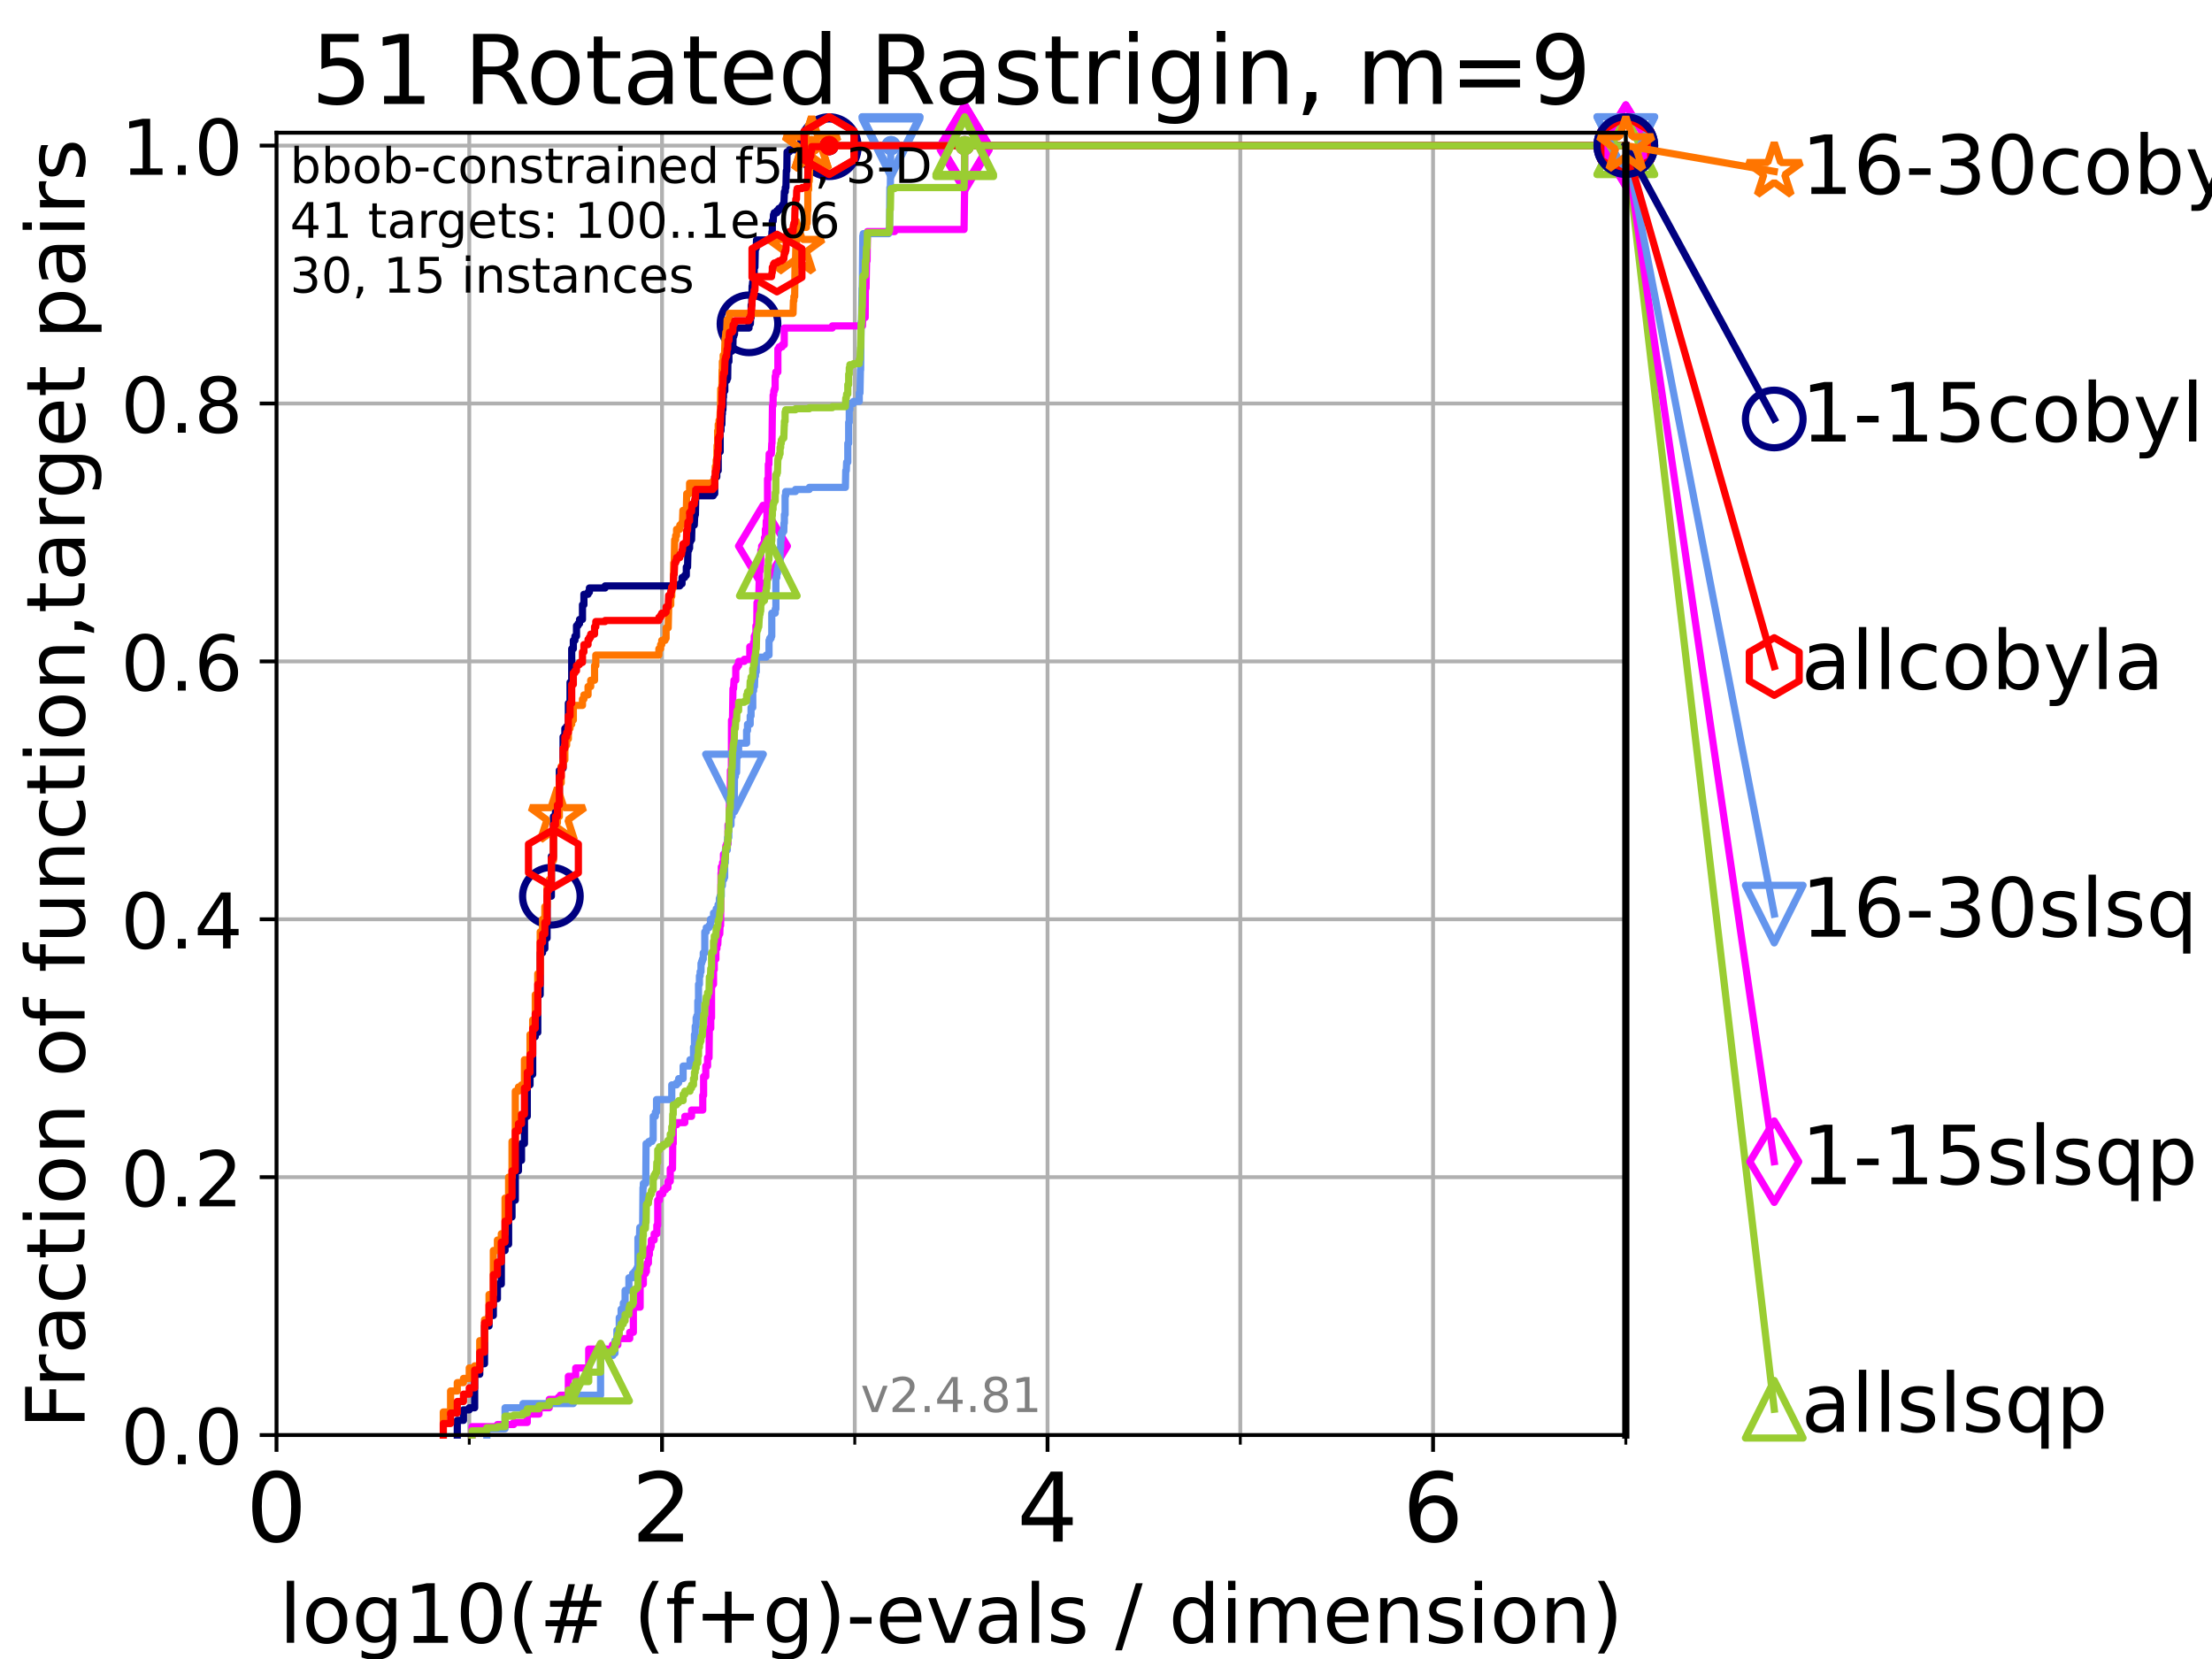 <?xml version="1.0" encoding="utf-8" standalone="no"?>
<!DOCTYPE svg PUBLIC "-//W3C//DTD SVG 1.1//EN"
  "http://www.w3.org/Graphics/SVG/1.1/DTD/svg11.dtd">
<!-- Created with matplotlib (https://matplotlib.org/) -->
<svg height="345.6pt" version="1.1" viewBox="0 0 460.8 345.6" width="460.8pt" xmlns="http://www.w3.org/2000/svg" xmlns:xlink="http://www.w3.org/1999/xlink">
 <defs>
  <style type="text/css">*{stroke-linecap:butt;stroke-linejoin:round;}</style>
 </defs>
 <g id="figure_1">
  <g id="patch_1">
   <path d="M 0 345.6 
L 460.8 345.6 
L 460.8 0 
L 0 0 
z
" style="fill:#ffffff;"/>
  </g>
  <g id="axes_1">
   <g id="patch_2">
    <path d="M 57.6 298.944 
L 338.688 298.944 
L 338.688 27.648 
L 57.6 27.648 
z
" style="fill:#ffffff;"/>
   </g>
   <g id="matplotlib.axis_1">
    <g id="xtick_1">
     <g id="line2d_1">
      <path clip-path="url(#pddd352761d)" d="M 57.6 298.944 
L 57.6 27.648 
" style="fill:none;stroke:#b0b0b0;stroke-linecap:square;stroke-width:0.8;"/>
     </g>
     <g id="line2d_2">
      <defs>
       <path d="M 0 0 
L 0 3.5 
" id="m72cb253d82" style="stroke:#000000;stroke-width:0.8;"/>
      </defs>
      <g>
       <use style="stroke:#000000;stroke-width:0.8;" x="57.6" xlink:href="#m72cb253d82" y="298.944"/>
      </g>
     </g>
     <g id="text_1">
      <!-- 0 -->
      <g transform="translate(51.237 321.141)scale(0.2 -0.2)">
       <defs>
        <path d="M 31.781 66.406 
Q 24.172 66.406 20.328 58.906 
Q 16.5 51.422 16.5 36.375 
Q 16.5 21.391 20.328 13.891 
Q 24.172 6.391 31.781 6.391 
Q 39.453 6.391 43.281 13.891 
Q 47.125 21.391 47.125 36.375 
Q 47.125 51.422 43.281 58.906 
Q 39.453 66.406 31.781 66.406 
z
M 31.781 74.219 
Q 44.047 74.219 50.516 64.516 
Q 56.984 54.828 56.984 36.375 
Q 56.984 17.969 50.516 8.266 
Q 44.047 -1.422 31.781 -1.422 
Q 19.531 -1.422 13.062 8.266 
Q 6.594 17.969 6.594 36.375 
Q 6.594 54.828 13.062 64.516 
Q 19.531 74.219 31.781 74.219 
z
" id="DejaVuSans-48"/>
       </defs>
       <use xlink:href="#DejaVuSans-48"/>
      </g>
     </g>
    </g>
    <g id="xtick_2">
     <g id="line2d_3">
      <path clip-path="url(#pddd352761d)" d="M 137.911 298.944 
L 137.911 27.648 
" style="fill:none;stroke:#b0b0b0;stroke-linecap:square;stroke-width:0.8;"/>
     </g>
     <g id="line2d_4">
      <g>
       <use style="stroke:#000000;stroke-width:0.8;" x="137.911" xlink:href="#m72cb253d82" y="298.944"/>
      </g>
     </g>
     <g id="text_2">
      <!-- 2 -->
      <g transform="translate(131.548 321.141)scale(0.2 -0.2)">
       <defs>
        <path d="M 19.188 8.297 
L 53.609 8.297 
L 53.609 0 
L 7.328 0 
L 7.328 8.297 
Q 12.938 14.109 22.625 23.891 
Q 32.328 33.688 34.812 36.531 
Q 39.547 41.844 41.422 45.531 
Q 43.312 49.219 43.312 52.781 
Q 43.312 58.594 39.234 62.25 
Q 35.156 65.922 28.609 65.922 
Q 23.969 65.922 18.812 64.312 
Q 13.672 62.703 7.812 59.422 
L 7.812 69.391 
Q 13.766 71.781 18.938 73 
Q 24.125 74.219 28.422 74.219 
Q 39.75 74.219 46.484 68.547 
Q 53.219 62.891 53.219 53.422 
Q 53.219 48.922 51.531 44.891 
Q 49.859 40.875 45.406 35.406 
Q 44.188 33.984 37.641 27.219 
Q 31.109 20.453 19.188 8.297 
z
" id="DejaVuSans-50"/>
       </defs>
       <use xlink:href="#DejaVuSans-50"/>
      </g>
     </g>
    </g>
    <g id="xtick_3">
     <g id="line2d_5">
      <path clip-path="url(#pddd352761d)" d="M 218.222 298.944 
L 218.222 27.648 
" style="fill:none;stroke:#b0b0b0;stroke-linecap:square;stroke-width:0.8;"/>
     </g>
     <g id="line2d_6">
      <g>
       <use style="stroke:#000000;stroke-width:0.8;" x="218.222" xlink:href="#m72cb253d82" y="298.944"/>
      </g>
     </g>
     <g id="text_3">
      <!-- 4 -->
      <g transform="translate(211.859 321.141)scale(0.2 -0.2)">
       <defs>
        <path d="M 37.797 64.312 
L 12.891 25.391 
L 37.797 25.391 
z
M 35.203 72.906 
L 47.609 72.906 
L 47.609 25.391 
L 58.016 25.391 
L 58.016 17.188 
L 47.609 17.188 
L 47.609 0 
L 37.797 0 
L 37.797 17.188 
L 4.891 17.188 
L 4.891 26.703 
z
" id="DejaVuSans-52"/>
       </defs>
       <use xlink:href="#DejaVuSans-52"/>
      </g>
     </g>
    </g>
    <g id="xtick_4">
     <g id="line2d_7">
      <path clip-path="url(#pddd352761d)" d="M 298.533 298.944 
L 298.533 27.648 
" style="fill:none;stroke:#b0b0b0;stroke-linecap:square;stroke-width:0.8;"/>
     </g>
     <g id="line2d_8">
      <g>
       <use style="stroke:#000000;stroke-width:0.8;" x="298.533" xlink:href="#m72cb253d82" y="298.944"/>
      </g>
     </g>
     <g id="text_4">
      <!-- 6 -->
      <g transform="translate(292.17 321.141)scale(0.2 -0.2)">
       <defs>
        <path d="M 33.016 40.375 
Q 26.375 40.375 22.484 35.828 
Q 18.609 31.297 18.609 23.391 
Q 18.609 15.531 22.484 10.953 
Q 26.375 6.391 33.016 6.391 
Q 39.656 6.391 43.531 10.953 
Q 47.406 15.531 47.406 23.391 
Q 47.406 31.297 43.531 35.828 
Q 39.656 40.375 33.016 40.375 
z
M 52.594 71.297 
L 52.594 62.312 
Q 48.875 64.062 45.094 64.984 
Q 41.312 65.922 37.594 65.922 
Q 27.828 65.922 22.672 59.328 
Q 17.531 52.734 16.797 39.406 
Q 19.672 43.656 24.016 45.922 
Q 28.375 48.188 33.594 48.188 
Q 44.578 48.188 50.953 41.516 
Q 57.328 34.859 57.328 23.391 
Q 57.328 12.156 50.688 5.359 
Q 44.047 -1.422 33.016 -1.422 
Q 20.359 -1.422 13.672 8.266 
Q 6.984 17.969 6.984 36.375 
Q 6.984 53.656 15.188 63.938 
Q 23.391 74.219 37.203 74.219 
Q 40.922 74.219 44.703 73.484 
Q 48.484 72.75 52.594 71.297 
z
" id="DejaVuSans-54"/>
       </defs>
       <use xlink:href="#DejaVuSans-54"/>
      </g>
     </g>
    </g>
    <g id="xtick_5">
     <g id="line2d_9">
      <path clip-path="url(#pddd352761d)" d="M 97.755 298.944 
L 97.755 27.648 
" style="fill:none;stroke:#b0b0b0;stroke-linecap:square;stroke-width:0.8;"/>
     </g>
     <g id="line2d_10">
      <defs>
       <path d="M 0 0 
L 0 2 
" id="m94471a5d72" style="stroke:#000000;stroke-width:0.6;"/>
      </defs>
      <g>
       <use style="stroke:#000000;stroke-width:0.6;" x="97.755" xlink:href="#m94471a5d72" y="298.944"/>
      </g>
     </g>
    </g>
    <g id="xtick_6">
     <g id="line2d_11">
      <path clip-path="url(#pddd352761d)" d="M 178.066 298.944 
L 178.066 27.648 
" style="fill:none;stroke:#b0b0b0;stroke-linecap:square;stroke-width:0.8;"/>
     </g>
     <g id="line2d_12">
      <g>
       <use style="stroke:#000000;stroke-width:0.6;" x="178.066" xlink:href="#m94471a5d72" y="298.944"/>
      </g>
     </g>
    </g>
    <g id="xtick_7">
     <g id="line2d_13">
      <path clip-path="url(#pddd352761d)" d="M 258.377 298.944 
L 258.377 27.648 
" style="fill:none;stroke:#b0b0b0;stroke-linecap:square;stroke-width:0.8;"/>
     </g>
     <g id="line2d_14">
      <g>
       <use style="stroke:#000000;stroke-width:0.6;" x="258.377" xlink:href="#m94471a5d72" y="298.944"/>
      </g>
     </g>
    </g>
    <g id="xtick_8">
     <g id="line2d_15">
      <path clip-path="url(#pddd352761d)" d="M 338.688 298.944 
L 338.688 27.648 
" style="fill:none;stroke:#b0b0b0;stroke-linecap:square;stroke-width:0.8;"/>
     </g>
     <g id="line2d_16">
      <g>
       <use style="stroke:#000000;stroke-width:0.6;" x="338.688" xlink:href="#m94471a5d72" y="298.944"/>
      </g>
     </g>
    </g>
    <g id="text_5">
     <!-- log10(# (f+g)-evals / dimension) -->
     <g transform="translate(58.145 342.218)scale(0.17 -0.17)">
      <defs>
       <path d="M 9.422 75.984 
L 18.406 75.984 
L 18.406 0 
L 9.422 0 
z
" id="DejaVuSans-108"/>
       <path d="M 30.609 48.391 
Q 23.391 48.391 19.188 42.75 
Q 14.984 37.109 14.984 27.297 
Q 14.984 17.484 19.156 11.844 
Q 23.344 6.203 30.609 6.203 
Q 37.797 6.203 41.984 11.859 
Q 46.188 17.531 46.188 27.297 
Q 46.188 37.016 41.984 42.703 
Q 37.797 48.391 30.609 48.391 
z
M 30.609 56 
Q 42.328 56 49.016 48.375 
Q 55.719 40.766 55.719 27.297 
Q 55.719 13.875 49.016 6.219 
Q 42.328 -1.422 30.609 -1.422 
Q 18.844 -1.422 12.172 6.219 
Q 5.516 13.875 5.516 27.297 
Q 5.516 40.766 12.172 48.375 
Q 18.844 56 30.609 56 
z
" id="DejaVuSans-111"/>
       <path d="M 45.406 27.984 
Q 45.406 37.75 41.375 43.109 
Q 37.359 48.484 30.078 48.484 
Q 22.859 48.484 18.828 43.109 
Q 14.797 37.75 14.797 27.984 
Q 14.797 18.266 18.828 12.891 
Q 22.859 7.516 30.078 7.516 
Q 37.359 7.516 41.375 12.891 
Q 45.406 18.266 45.406 27.984 
z
M 54.391 6.781 
Q 54.391 -7.172 48.188 -13.984 
Q 42 -20.797 29.203 -20.797 
Q 24.469 -20.797 20.266 -20.094 
Q 16.062 -19.391 12.109 -17.922 
L 12.109 -9.188 
Q 16.062 -11.328 19.922 -12.344 
Q 23.781 -13.375 27.781 -13.375 
Q 36.625 -13.375 41.016 -8.766 
Q 45.406 -4.156 45.406 5.172 
L 45.406 9.625 
Q 42.625 4.781 38.281 2.391 
Q 33.938 0 27.875 0 
Q 17.828 0 11.672 7.656 
Q 5.516 15.328 5.516 27.984 
Q 5.516 40.672 11.672 48.328 
Q 17.828 56 27.875 56 
Q 33.938 56 38.281 53.609 
Q 42.625 51.219 45.406 46.391 
L 45.406 54.688 
L 54.391 54.688 
z
" id="DejaVuSans-103"/>
       <path d="M 12.406 8.297 
L 28.516 8.297 
L 28.516 63.922 
L 10.984 60.406 
L 10.984 69.391 
L 28.422 72.906 
L 38.281 72.906 
L 38.281 8.297 
L 54.391 8.297 
L 54.391 0 
L 12.406 0 
z
" id="DejaVuSans-49"/>
       <path d="M 31 75.875 
Q 24.469 64.656 21.281 53.656 
Q 18.109 42.672 18.109 31.391 
Q 18.109 20.125 21.312 9.062 
Q 24.516 -2 31 -13.188 
L 23.188 -13.188 
Q 15.875 -1.703 12.234 9.375 
Q 8.594 20.453 8.594 31.391 
Q 8.594 42.281 12.203 53.312 
Q 15.828 64.359 23.188 75.875 
z
" id="DejaVuSans-40"/>
       <path d="M 51.125 44 
L 36.922 44 
L 32.812 27.688 
L 47.125 27.688 
z
M 43.797 71.781 
L 38.719 51.516 
L 52.984 51.516 
L 58.109 71.781 
L 65.922 71.781 
L 60.891 51.516 
L 76.125 51.516 
L 76.125 44 
L 58.984 44 
L 54.984 27.688 
L 70.516 27.688 
L 70.516 20.219 
L 53.078 20.219 
L 48 0 
L 40.188 0 
L 45.219 20.219 
L 30.906 20.219 
L 25.875 0 
L 18.016 0 
L 23.094 20.219 
L 7.719 20.219 
L 7.719 27.688 
L 24.906 27.688 
L 29 44 
L 13.281 44 
L 13.281 51.516 
L 30.906 51.516 
L 35.891 71.781 
z
" id="DejaVuSans-35"/>
       <path id="DejaVuSans-32"/>
       <path d="M 37.109 75.984 
L 37.109 68.5 
L 28.516 68.5 
Q 23.688 68.5 21.797 66.547 
Q 19.922 64.594 19.922 59.516 
L 19.922 54.688 
L 34.719 54.688 
L 34.719 47.703 
L 19.922 47.703 
L 19.922 0 
L 10.891 0 
L 10.891 47.703 
L 2.297 47.703 
L 2.297 54.688 
L 10.891 54.688 
L 10.891 58.5 
Q 10.891 67.625 15.141 71.797 
Q 19.391 75.984 28.609 75.984 
z
" id="DejaVuSans-102"/>
       <path d="M 46 62.703 
L 46 35.5 
L 73.188 35.5 
L 73.188 27.203 
L 46 27.203 
L 46 0 
L 37.797 0 
L 37.797 27.203 
L 10.594 27.203 
L 10.594 35.5 
L 37.797 35.5 
L 37.797 62.703 
z
" id="DejaVuSans-43"/>
       <path d="M 8.016 75.875 
L 15.828 75.875 
Q 23.141 64.359 26.781 53.312 
Q 30.422 42.281 30.422 31.391 
Q 30.422 20.453 26.781 9.375 
Q 23.141 -1.703 15.828 -13.188 
L 8.016 -13.188 
Q 14.5 -2 17.703 9.062 
Q 20.906 20.125 20.906 31.391 
Q 20.906 42.672 17.703 53.656 
Q 14.5 64.656 8.016 75.875 
z
" id="DejaVuSans-41"/>
       <path d="M 4.891 31.391 
L 31.203 31.391 
L 31.203 23.391 
L 4.891 23.391 
z
" id="DejaVuSans-45"/>
       <path d="M 56.203 29.594 
L 56.203 25.203 
L 14.891 25.203 
Q 15.484 15.922 20.484 11.062 
Q 25.484 6.203 34.422 6.203 
Q 39.594 6.203 44.453 7.469 
Q 49.312 8.734 54.109 11.281 
L 54.109 2.781 
Q 49.266 0.734 44.188 -0.344 
Q 39.109 -1.422 33.891 -1.422 
Q 20.797 -1.422 13.156 6.188 
Q 5.516 13.812 5.516 26.812 
Q 5.516 40.234 12.766 48.109 
Q 20.016 56 32.328 56 
Q 43.359 56 49.781 48.891 
Q 56.203 41.797 56.203 29.594 
z
M 47.219 32.234 
Q 47.125 39.594 43.094 43.984 
Q 39.062 48.391 32.422 48.391 
Q 24.906 48.391 20.391 44.141 
Q 15.875 39.891 15.188 32.172 
z
" id="DejaVuSans-101"/>
       <path d="M 2.984 54.688 
L 12.5 54.688 
L 29.594 8.797 
L 46.688 54.688 
L 56.203 54.688 
L 35.688 0 
L 23.484 0 
z
" id="DejaVuSans-118"/>
       <path d="M 34.281 27.484 
Q 23.391 27.484 19.188 25 
Q 14.984 22.516 14.984 16.5 
Q 14.984 11.719 18.141 8.906 
Q 21.297 6.109 26.703 6.109 
Q 34.188 6.109 38.703 11.406 
Q 43.219 16.703 43.219 25.484 
L 43.219 27.484 
z
M 52.203 31.203 
L 52.203 0 
L 43.219 0 
L 43.219 8.297 
Q 40.141 3.328 35.547 0.953 
Q 30.953 -1.422 24.312 -1.422 
Q 15.922 -1.422 10.953 3.297 
Q 6 8.016 6 15.922 
Q 6 25.141 12.172 29.828 
Q 18.359 34.516 30.609 34.516 
L 43.219 34.516 
L 43.219 35.406 
Q 43.219 41.609 39.141 45 
Q 35.062 48.391 27.688 48.391 
Q 23 48.391 18.547 47.266 
Q 14.109 46.141 10.016 43.891 
L 10.016 52.203 
Q 14.938 54.109 19.578 55.047 
Q 24.219 56 28.609 56 
Q 40.484 56 46.344 49.844 
Q 52.203 43.703 52.203 31.203 
z
" id="DejaVuSans-97"/>
       <path d="M 44.281 53.078 
L 44.281 44.578 
Q 40.484 46.531 36.375 47.5 
Q 32.281 48.484 27.875 48.484 
Q 21.188 48.484 17.844 46.438 
Q 14.5 44.391 14.5 40.281 
Q 14.5 37.156 16.891 35.375 
Q 19.281 33.594 26.516 31.984 
L 29.594 31.297 
Q 39.156 29.25 43.188 25.516 
Q 47.219 21.781 47.219 15.094 
Q 47.219 7.469 41.188 3.016 
Q 35.156 -1.422 24.609 -1.422 
Q 20.219 -1.422 15.453 -0.562 
Q 10.688 0.297 5.422 2 
L 5.422 11.281 
Q 10.406 8.688 15.234 7.391 
Q 20.062 6.109 24.812 6.109 
Q 31.156 6.109 34.562 8.281 
Q 37.984 10.453 37.984 14.406 
Q 37.984 18.062 35.516 20.016 
Q 33.062 21.969 24.703 23.781 
L 21.578 24.516 
Q 13.234 26.266 9.516 29.906 
Q 5.812 33.547 5.812 39.891 
Q 5.812 47.609 11.281 51.797 
Q 16.75 56 26.812 56 
Q 31.781 56 36.172 55.266 
Q 40.578 54.547 44.281 53.078 
z
" id="DejaVuSans-115"/>
       <path d="M 25.391 72.906 
L 33.688 72.906 
L 8.297 -9.281 
L 0 -9.281 
z
" id="DejaVuSans-47"/>
       <path d="M 45.406 46.391 
L 45.406 75.984 
L 54.391 75.984 
L 54.391 0 
L 45.406 0 
L 45.406 8.203 
Q 42.578 3.328 38.25 0.953 
Q 33.938 -1.422 27.875 -1.422 
Q 17.969 -1.422 11.734 6.484 
Q 5.516 14.406 5.516 27.297 
Q 5.516 40.188 11.734 48.094 
Q 17.969 56 27.875 56 
Q 33.938 56 38.25 53.625 
Q 42.578 51.266 45.406 46.391 
z
M 14.797 27.297 
Q 14.797 17.391 18.875 11.75 
Q 22.953 6.109 30.078 6.109 
Q 37.203 6.109 41.297 11.75 
Q 45.406 17.391 45.406 27.297 
Q 45.406 37.203 41.297 42.844 
Q 37.203 48.484 30.078 48.484 
Q 22.953 48.484 18.875 42.844 
Q 14.797 37.203 14.797 27.297 
z
" id="DejaVuSans-100"/>
       <path d="M 9.422 54.688 
L 18.406 54.688 
L 18.406 0 
L 9.422 0 
z
M 9.422 75.984 
L 18.406 75.984 
L 18.406 64.594 
L 9.422 64.594 
z
" id="DejaVuSans-105"/>
       <path d="M 52 44.188 
Q 55.375 50.25 60.062 53.125 
Q 64.75 56 71.094 56 
Q 79.641 56 84.281 50.016 
Q 88.922 44.047 88.922 33.016 
L 88.922 0 
L 79.891 0 
L 79.891 32.719 
Q 79.891 40.578 77.094 44.375 
Q 74.312 48.188 68.609 48.188 
Q 61.625 48.188 57.562 43.547 
Q 53.516 38.922 53.516 30.906 
L 53.516 0 
L 44.484 0 
L 44.484 32.719 
Q 44.484 40.625 41.703 44.406 
Q 38.922 48.188 33.109 48.188 
Q 26.219 48.188 22.156 43.531 
Q 18.109 38.875 18.109 30.906 
L 18.109 0 
L 9.078 0 
L 9.078 54.688 
L 18.109 54.688 
L 18.109 46.188 
Q 21.188 51.219 25.484 53.609 
Q 29.781 56 35.688 56 
Q 41.656 56 45.828 52.969 
Q 50 49.953 52 44.188 
z
" id="DejaVuSans-109"/>
       <path d="M 54.891 33.016 
L 54.891 0 
L 45.906 0 
L 45.906 32.719 
Q 45.906 40.484 42.875 44.328 
Q 39.844 48.188 33.797 48.188 
Q 26.516 48.188 22.312 43.547 
Q 18.109 38.922 18.109 30.906 
L 18.109 0 
L 9.078 0 
L 9.078 54.688 
L 18.109 54.688 
L 18.109 46.188 
Q 21.344 51.125 25.703 53.562 
Q 30.078 56 35.797 56 
Q 45.219 56 50.047 50.172 
Q 54.891 44.344 54.891 33.016 
z
" id="DejaVuSans-110"/>
      </defs>
      <use xlink:href="#DejaVuSans-108"/>
      <use x="27.783" xlink:href="#DejaVuSans-111"/>
      <use x="88.965" xlink:href="#DejaVuSans-103"/>
      <use x="152.441" xlink:href="#DejaVuSans-49"/>
      <use x="216.064" xlink:href="#DejaVuSans-48"/>
      <use x="279.688" xlink:href="#DejaVuSans-40"/>
      <use x="318.701" xlink:href="#DejaVuSans-35"/>
      <use x="402.49" xlink:href="#DejaVuSans-32"/>
      <use x="434.277" xlink:href="#DejaVuSans-40"/>
      <use x="473.291" xlink:href="#DejaVuSans-102"/>
      <use x="508.496" xlink:href="#DejaVuSans-43"/>
      <use x="592.285" xlink:href="#DejaVuSans-103"/>
      <use x="655.762" xlink:href="#DejaVuSans-41"/>
      <use x="694.775" xlink:href="#DejaVuSans-45"/>
      <use x="730.859" xlink:href="#DejaVuSans-101"/>
      <use x="792.383" xlink:href="#DejaVuSans-118"/>
      <use x="851.562" xlink:href="#DejaVuSans-97"/>
      <use x="912.842" xlink:href="#DejaVuSans-108"/>
      <use x="940.625" xlink:href="#DejaVuSans-115"/>
      <use x="992.725" xlink:href="#DejaVuSans-32"/>
      <use x="1024.512" xlink:href="#DejaVuSans-47"/>
      <use x="1058.203" xlink:href="#DejaVuSans-32"/>
      <use x="1089.99" xlink:href="#DejaVuSans-100"/>
      <use x="1153.467" xlink:href="#DejaVuSans-105"/>
      <use x="1181.25" xlink:href="#DejaVuSans-109"/>
      <use x="1278.662" xlink:href="#DejaVuSans-101"/>
      <use x="1340.186" xlink:href="#DejaVuSans-110"/>
      <use x="1403.564" xlink:href="#DejaVuSans-115"/>
      <use x="1455.664" xlink:href="#DejaVuSans-105"/>
      <use x="1483.447" xlink:href="#DejaVuSans-111"/>
      <use x="1544.629" xlink:href="#DejaVuSans-110"/>
      <use x="1608.008" xlink:href="#DejaVuSans-41"/>
     </g>
    </g>
   </g>
   <g id="matplotlib.axis_2">
    <g id="ytick_1">
     <g id="line2d_17">
      <path clip-path="url(#pddd352761d)" d="M 57.6 298.944 
L 338.688 298.944 
" style="fill:none;stroke:#b0b0b0;stroke-linecap:square;stroke-width:0.8;"/>
     </g>
     <g id="line2d_18">
      <defs>
       <path d="M 0 0 
L -3.5 0 
" id="m04b7eb02a7" style="stroke:#000000;stroke-width:0.8;"/>
      </defs>
      <g>
       <use style="stroke:#000000;stroke-width:0.8;" x="57.6" xlink:href="#m04b7eb02a7" y="298.944"/>
      </g>
     </g>
     <g id="text_6">
      <!-- 0.0 -->
      <g transform="translate(25.155 305.023)scale(0.16 -0.16)">
       <defs>
        <path d="M 10.688 12.406 
L 21 12.406 
L 21 0 
L 10.688 0 
z
" id="DejaVuSans-46"/>
       </defs>
       <use xlink:href="#DejaVuSans-48"/>
       <use x="63.623" xlink:href="#DejaVuSans-46"/>
       <use x="95.41" xlink:href="#DejaVuSans-48"/>
      </g>
     </g>
    </g>
    <g id="ytick_2">
     <g id="line2d_19">
      <path clip-path="url(#pddd352761d)" d="M 57.6 245.222 
L 338.688 245.222 
" style="fill:none;stroke:#b0b0b0;stroke-linecap:square;stroke-width:0.8;"/>
     </g>
     <g id="line2d_20">
      <g>
       <use style="stroke:#000000;stroke-width:0.8;" x="57.6" xlink:href="#m04b7eb02a7" y="245.222"/>
      </g>
     </g>
     <g id="text_7">
      <!-- 0.2 -->
      <g transform="translate(25.155 251.301)scale(0.16 -0.16)">
       <use xlink:href="#DejaVuSans-48"/>
       <use x="63.623" xlink:href="#DejaVuSans-46"/>
       <use x="95.41" xlink:href="#DejaVuSans-50"/>
      </g>
     </g>
    </g>
    <g id="ytick_3">
     <g id="line2d_21">
      <path clip-path="url(#pddd352761d)" d="M 57.6 191.5 
L 338.688 191.5 
" style="fill:none;stroke:#b0b0b0;stroke-linecap:square;stroke-width:0.8;"/>
     </g>
     <g id="line2d_22">
      <g>
       <use style="stroke:#000000;stroke-width:0.8;" x="57.6" xlink:href="#m04b7eb02a7" y="191.5"/>
      </g>
     </g>
     <g id="text_8">
      <!-- 0.4 -->
      <g transform="translate(25.155 197.579)scale(0.16 -0.16)">
       <use xlink:href="#DejaVuSans-48"/>
       <use x="63.623" xlink:href="#DejaVuSans-46"/>
       <use x="95.41" xlink:href="#DejaVuSans-52"/>
      </g>
     </g>
    </g>
    <g id="ytick_4">
     <g id="line2d_23">
      <path clip-path="url(#pddd352761d)" d="M 57.6 137.778 
L 338.688 137.778 
" style="fill:none;stroke:#b0b0b0;stroke-linecap:square;stroke-width:0.8;"/>
     </g>
     <g id="line2d_24">
      <g>
       <use style="stroke:#000000;stroke-width:0.8;" x="57.6" xlink:href="#m04b7eb02a7" y="137.778"/>
      </g>
     </g>
     <g id="text_9">
      <!-- 0.6 -->
      <g transform="translate(25.155 143.857)scale(0.16 -0.16)">
       <use xlink:href="#DejaVuSans-48"/>
       <use x="63.623" xlink:href="#DejaVuSans-46"/>
       <use x="95.41" xlink:href="#DejaVuSans-54"/>
      </g>
     </g>
    </g>
    <g id="ytick_5">
     <g id="line2d_25">
      <path clip-path="url(#pddd352761d)" d="M 57.6 84.056 
L 338.688 84.056 
" style="fill:none;stroke:#b0b0b0;stroke-linecap:square;stroke-width:0.8;"/>
     </g>
     <g id="line2d_26">
      <g>
       <use style="stroke:#000000;stroke-width:0.8;" x="57.6" xlink:href="#m04b7eb02a7" y="84.056"/>
      </g>
     </g>
     <g id="text_10">
      <!-- 0.8 -->
      <g transform="translate(25.155 90.135)scale(0.16 -0.16)">
       <defs>
        <path d="M 31.781 34.625 
Q 24.75 34.625 20.719 30.859 
Q 16.703 27.094 16.703 20.516 
Q 16.703 13.922 20.719 10.156 
Q 24.75 6.391 31.781 6.391 
Q 38.812 6.391 42.859 10.172 
Q 46.922 13.969 46.922 20.516 
Q 46.922 27.094 42.891 30.859 
Q 38.875 34.625 31.781 34.625 
z
M 21.922 38.812 
Q 15.578 40.375 12.031 44.719 
Q 8.5 49.078 8.5 55.328 
Q 8.5 64.062 14.719 69.141 
Q 20.953 74.219 31.781 74.219 
Q 42.672 74.219 48.875 69.141 
Q 55.078 64.062 55.078 55.328 
Q 55.078 49.078 51.531 44.719 
Q 48 40.375 41.703 38.812 
Q 48.828 37.156 52.797 32.312 
Q 56.781 27.484 56.781 20.516 
Q 56.781 9.906 50.312 4.234 
Q 43.844 -1.422 31.781 -1.422 
Q 19.734 -1.422 13.25 4.234 
Q 6.781 9.906 6.781 20.516 
Q 6.781 27.484 10.781 32.312 
Q 14.797 37.156 21.922 38.812 
z
M 18.312 54.391 
Q 18.312 48.734 21.844 45.562 
Q 25.391 42.391 31.781 42.391 
Q 38.141 42.391 41.719 45.562 
Q 45.312 48.734 45.312 54.391 
Q 45.312 60.062 41.719 63.234 
Q 38.141 66.406 31.781 66.406 
Q 25.391 66.406 21.844 63.234 
Q 18.312 60.062 18.312 54.391 
z
" id="DejaVuSans-56"/>
       </defs>
       <use xlink:href="#DejaVuSans-48"/>
       <use x="63.623" xlink:href="#DejaVuSans-46"/>
       <use x="95.41" xlink:href="#DejaVuSans-56"/>
      </g>
     </g>
    </g>
    <g id="ytick_6">
     <g id="line2d_27">
      <path clip-path="url(#pddd352761d)" d="M 57.6 30.334 
L 338.688 30.334 
" style="fill:none;stroke:#b0b0b0;stroke-linecap:square;stroke-width:0.8;"/>
     </g>
     <g id="line2d_28">
      <g>
       <use style="stroke:#000000;stroke-width:0.8;" x="57.6" xlink:href="#m04b7eb02a7" y="30.334"/>
      </g>
     </g>
     <g id="text_11">
      <!-- 1.0 -->
      <g transform="translate(25.155 36.413)scale(0.16 -0.16)">
       <use xlink:href="#DejaVuSans-49"/>
       <use x="63.623" xlink:href="#DejaVuSans-46"/>
       <use x="95.41" xlink:href="#DejaVuSans-48"/>
      </g>
     </g>
    </g>
    <g id="text_12">
     <!-- Fraction of function,target pairs -->
     <g transform="translate(17.62 297.681)rotate(-90)scale(0.17 -0.17)">
      <defs>
       <path d="M 9.812 72.906 
L 51.703 72.906 
L 51.703 64.594 
L 19.672 64.594 
L 19.672 43.109 
L 48.578 43.109 
L 48.578 34.812 
L 19.672 34.812 
L 19.672 0 
L 9.812 0 
z
" id="DejaVuSans-70"/>
       <path d="M 41.109 46.297 
Q 39.594 47.172 37.812 47.578 
Q 36.031 48 33.891 48 
Q 26.266 48 22.188 43.047 
Q 18.109 38.094 18.109 28.812 
L 18.109 0 
L 9.078 0 
L 9.078 54.688 
L 18.109 54.688 
L 18.109 46.188 
Q 20.953 51.172 25.484 53.578 
Q 30.031 56 36.531 56 
Q 37.453 56 38.578 55.875 
Q 39.703 55.766 41.062 55.516 
z
" id="DejaVuSans-114"/>
       <path d="M 48.781 52.594 
L 48.781 44.188 
Q 44.969 46.297 41.141 47.344 
Q 37.312 48.391 33.406 48.391 
Q 24.656 48.391 19.812 42.844 
Q 14.984 37.312 14.984 27.297 
Q 14.984 17.281 19.812 11.734 
Q 24.656 6.203 33.406 6.203 
Q 37.312 6.203 41.141 7.25 
Q 44.969 8.297 48.781 10.406 
L 48.781 2.094 
Q 45.016 0.344 40.984 -0.531 
Q 36.969 -1.422 32.422 -1.422 
Q 20.062 -1.422 12.781 6.344 
Q 5.516 14.109 5.516 27.297 
Q 5.516 40.672 12.859 48.328 
Q 20.219 56 33.016 56 
Q 37.156 56 41.109 55.141 
Q 45.062 54.297 48.781 52.594 
z
" id="DejaVuSans-99"/>
       <path d="M 18.312 70.219 
L 18.312 54.688 
L 36.812 54.688 
L 36.812 47.703 
L 18.312 47.703 
L 18.312 18.016 
Q 18.312 11.328 20.141 9.422 
Q 21.969 7.516 27.594 7.516 
L 36.812 7.516 
L 36.812 0 
L 27.594 0 
Q 17.188 0 13.234 3.875 
Q 9.281 7.766 9.281 18.016 
L 9.281 47.703 
L 2.688 47.703 
L 2.688 54.688 
L 9.281 54.688 
L 9.281 70.219 
z
" id="DejaVuSans-116"/>
       <path d="M 8.5 21.578 
L 8.5 54.688 
L 17.484 54.688 
L 17.484 21.922 
Q 17.484 14.156 20.5 10.266 
Q 23.531 6.391 29.594 6.391 
Q 36.859 6.391 41.078 11.031 
Q 45.312 15.672 45.312 23.688 
L 45.312 54.688 
L 54.297 54.688 
L 54.297 0 
L 45.312 0 
L 45.312 8.406 
Q 42.047 3.422 37.719 1 
Q 33.406 -1.422 27.688 -1.422 
Q 18.266 -1.422 13.375 4.438 
Q 8.5 10.297 8.5 21.578 
z
M 31.109 56 
z
" id="DejaVuSans-117"/>
       <path d="M 11.719 12.406 
L 22.016 12.406 
L 22.016 4 
L 14.016 -11.625 
L 7.719 -11.625 
L 11.719 4 
z
" id="DejaVuSans-44"/>
       <path d="M 18.109 8.203 
L 18.109 -20.797 
L 9.078 -20.797 
L 9.078 54.688 
L 18.109 54.688 
L 18.109 46.391 
Q 20.953 51.266 25.266 53.625 
Q 29.594 56 35.594 56 
Q 45.562 56 51.781 48.094 
Q 58.016 40.188 58.016 27.297 
Q 58.016 14.406 51.781 6.484 
Q 45.562 -1.422 35.594 -1.422 
Q 29.594 -1.422 25.266 0.953 
Q 20.953 3.328 18.109 8.203 
z
M 48.688 27.297 
Q 48.688 37.203 44.609 42.844 
Q 40.531 48.484 33.406 48.484 
Q 26.266 48.484 22.188 42.844 
Q 18.109 37.203 18.109 27.297 
Q 18.109 17.391 22.188 11.75 
Q 26.266 6.109 33.406 6.109 
Q 40.531 6.109 44.609 11.75 
Q 48.688 17.391 48.688 27.297 
z
" id="DejaVuSans-112"/>
      </defs>
      <use xlink:href="#DejaVuSans-70"/>
      <use x="50.27" xlink:href="#DejaVuSans-114"/>
      <use x="91.383" xlink:href="#DejaVuSans-97"/>
      <use x="152.662" xlink:href="#DejaVuSans-99"/>
      <use x="207.643" xlink:href="#DejaVuSans-116"/>
      <use x="246.852" xlink:href="#DejaVuSans-105"/>
      <use x="274.635" xlink:href="#DejaVuSans-111"/>
      <use x="335.816" xlink:href="#DejaVuSans-110"/>
      <use x="399.195" xlink:href="#DejaVuSans-32"/>
      <use x="430.982" xlink:href="#DejaVuSans-111"/>
      <use x="492.164" xlink:href="#DejaVuSans-102"/>
      <use x="527.369" xlink:href="#DejaVuSans-32"/>
      <use x="559.156" xlink:href="#DejaVuSans-102"/>
      <use x="594.361" xlink:href="#DejaVuSans-117"/>
      <use x="657.74" xlink:href="#DejaVuSans-110"/>
      <use x="721.119" xlink:href="#DejaVuSans-99"/>
      <use x="776.1" xlink:href="#DejaVuSans-116"/>
      <use x="815.309" xlink:href="#DejaVuSans-105"/>
      <use x="843.092" xlink:href="#DejaVuSans-111"/>
      <use x="904.273" xlink:href="#DejaVuSans-110"/>
      <use x="967.652" xlink:href="#DejaVuSans-44"/>
      <use x="999.439" xlink:href="#DejaVuSans-116"/>
      <use x="1038.648" xlink:href="#DejaVuSans-97"/>
      <use x="1099.928" xlink:href="#DejaVuSans-114"/>
      <use x="1139.291" xlink:href="#DejaVuSans-103"/>
      <use x="1202.768" xlink:href="#DejaVuSans-101"/>
      <use x="1264.291" xlink:href="#DejaVuSans-116"/>
      <use x="1303.5" xlink:href="#DejaVuSans-32"/>
      <use x="1335.287" xlink:href="#DejaVuSans-112"/>
      <use x="1398.764" xlink:href="#DejaVuSans-97"/>
      <use x="1460.043" xlink:href="#DejaVuSans-105"/>
      <use x="1487.826" xlink:href="#DejaVuSans-114"/>
      <use x="1528.939" xlink:href="#DejaVuSans-115"/>
     </g>
    </g>
   </g>
   <g id="line2d_29">
    <defs>
     <path d="M 0 1.5 
C 0.398 1.5 0.779 1.342 1.061 1.061 
C 1.342 0.779 1.5 0.398 1.5 0 
C 1.5 -0.398 1.342 -0.779 1.061 -1.061 
C 0.779 -1.342 0.398 -1.5 0 -1.5 
C -0.398 -1.5 -0.779 -1.342 -1.061 -1.061 
C -1.342 -0.779 -1.5 -0.398 -1.5 0 
C -1.5 0.398 -1.342 0.779 -1.061 1.061 
C -0.779 1.342 -0.398 1.5 0 1.5 
z
" id="m60e5f32012" style="stroke:#000080;"/>
    </defs>
    <g>
     <use style="fill:#000080;stroke:#000080;" x="172.729" xlink:href="#m60e5f32012" y="30.334"/>
     <use style="fill:#000080;stroke:#000080;" x="172.729" xlink:href="#m60e5f32012" y="30.334"/>
    </g>
   </g>
   <g id="line2d_30">
    <path d="M 95.26 298.944 
L 95.26 295.887 
L 96.552 295.887 
L 96.552 293.703 
L 97.755 293.703 
L 97.755 293.266 
L 98.881 293.266 
L 98.881 286.278 
L 99.938 286.278 
L 99.938 284.094 
L 100.935 284.094 
L 100.935 276.232 
L 101.878 276.232 
L 101.878 274.048 
L 102.772 274.048 
L 102.772 270.554 
L 103.623 270.554 
L 103.623 267.497 
L 104.435 267.497 
L 104.435 260.509 
L 105.21 260.509 
L 105.21 259.198 
L 105.952 259.198 
L 105.952 253.521 
L 106.664 253.521 
L 106.664 250.026 
L 107.348 250.026 
L 107.348 243.912 
L 108.006 243.912 
L 108.006 241.728 
L 108.64 241.728 
L 108.64 238.234 
L 109.252 238.234 
L 109.252 232.556 
L 109.843 232.556 
L 109.843 226.004 
L 110.415 226.004 
L 110.415 223.821 
L 110.969 223.821 
L 110.969 215.959 
L 111.506 215.959 
L 111.506 215.085 
L 112.026 215.085 
L 112.026 207.224 
L 112.532 207.224 
L 112.532 198.488 
L 113.023 198.488 
L 113.023 197.615 
L 113.501 197.615 
L 113.501 195.431 
L 113.966 195.431 
L 113.966 186.696 
L 114.86 186.696 
L 114.86 178.397 
L 115.291 178.397 
L 115.291 170.099 
L 115.711 170.099 
L 115.711 168.788 
L 116.122 168.788 
L 116.122 165.294 
L 116.523 165.294 
L 116.523 160.49 
L 116.914 160.49 
L 116.914 160.053 
L 117.298 160.053 
L 117.298 153.502 
L 117.673 153.502 
L 117.673 151.755 
L 118.04 151.755 
L 118.04 151.318 
L 118.4 151.318 
L 118.4 146.513 
L 118.752 146.513 
L 118.752 142.146 
L 119.097 142.146 
L 119.097 135.157 
L 119.436 135.157 
L 119.436 133.41 
L 119.768 133.41 
L 119.768 132.537 
L 120.094 132.537 
L 120.094 130.353 
L 120.414 130.353 
L 120.414 129.916 
L 120.728 129.916 
L 120.728 129.043 
L 121.34 129.043 
L 121.34 125.985 
L 121.638 125.985 
L 121.638 123.802 
L 122.503 123.802 
L 122.503 123.365 
L 122.782 123.365 
L 122.782 122.491 
L 126.054 122.491 
L 126.054 122.055 
L 141.615 122.055 
L 141.615 121.618 
L 142.079 121.618 
L 142.079 120.307 
L 142.62 120.307 
L 142.62 119.871 
L 142.971 119.871 
L 142.971 118.124 
L 143.23 118.124 
L 143.316 114.63 
L 143.486 114.63 
L 143.486 114.193 
L 143.654 114.193 
L 143.654 112.883 
L 143.82 112.883 
L 143.82 112.446 
L 144.067 112.446 
L 144.148 109.388 
L 144.63 109.388 
L 144.708 107.641 
L 144.748 107.641 
L 144.748 107.205 
L 144.865 107.205 
L 144.943 103.274 
L 148.576 103.274 
L 148.576 102.837 
L 148.889 102.837 
L 148.889 99.343 
L 149.317 99.343 
L 149.317 98.033 
L 149.617 98.033 
L 149.617 94.102 
L 150.028 94.102 
L 150.028 89.734 
L 150.201 89.734 
L 150.201 88.424 
L 150.373 88.424 
L 150.429 86.24 
L 150.486 86.24 
L 150.486 85.366 
L 150.599 85.366 
L 150.655 82.746 
L 150.711 82.746 
L 150.711 81.435 
L 150.988 81.435 
L 150.988 79.252 
L 151.422 79.252 
L 151.422 78.815 
L 151.582 78.815 
L 151.635 75.321 
L 151.845 75.321 
L 151.845 73.574 
L 151.975 73.574 
L 151.975 73.137 
L 152.512 73.137 
L 152.512 72.7 
L 152.662 72.7 
L 152.712 70.08 
L 152.861 70.08 
L 152.861 69.643 
L 153.008 69.643 
L 153.057 68.333 
L 156.032 68.333 
L 156.032 67.459 
L 156.318 67.459 
L 156.358 66.149 
L 156.479 66.149 
L 156.479 63.528 
L 156.599 63.528 
L 156.678 59.597 
L 156.718 59.597 
L 156.796 58.724 
L 156.953 58.724 
L 156.953 57.413 
L 157.109 57.413 
L 157.109 55.666 
L 157.263 55.666 
L 157.339 51.736 
L 157.529 51.736 
L 157.604 49.988 
L 160.727 49.988 
L 160.821 48.241 
L 160.884 48.241 
L 160.884 46.058 
L 161.07 46.058 
L 161.131 44.747 
L 161.284 44.747 
L 161.284 44.311 
L 161.853 44.311 
L 161.853 43.874 
L 162.232 43.874 
L 162.232 43.437 
L 162.799 43.437 
L 162.799 43 
L 163.076 43 
L 163.076 42.563 
L 163.294 42.563 
L 163.402 39.943 
L 163.59 39.943 
L 163.59 39.069 
L 163.723 39.069 
L 163.802 35.575 
L 163.907 35.575 
L 163.959 31.644 
L 164.448 31.644 
L 164.448 31.208 
L 167.082 31.208 
L 167.082 30.771 
L 172.729 30.771 
L 172.729 30.334 
L 338.688 30.334 
L 338.688 30.334 
" style="fill:none;stroke:#000080;stroke-linecap:square;stroke-width:1.5;"/>
   </g>
   <g id="line2d_31">
    <defs>
     <path d="M 0 6 
C 1.591 6 3.117 5.368 4.243 4.243 
C 5.368 3.117 6 1.591 6 0 
C 6 -1.591 5.368 -3.117 4.243 -4.243 
C 3.117 -5.368 1.591 -6 0 -6 
C -1.591 -6 -3.117 -5.368 -4.243 -4.243 
C -5.368 -3.117 -6 -1.591 -6 0 
C -6 1.591 -5.368 3.117 -4.243 4.243 
C -3.117 5.368 -1.591 6 0 6 
z
" id="me0c26b68c3" style="stroke:#000080;stroke-width:1.5;"/>
    </defs>
    <g>
     <use style="fill-opacity:0;stroke:#000080;stroke-width:1.5;" x="114.86" xlink:href="#me0c26b68c3" y="186.696"/>
     <use style="fill-opacity:0;stroke:#000080;stroke-width:1.5;" x="156.032" xlink:href="#me0c26b68c3" y="67.459"/>
     <use style="fill-opacity:0;stroke:#000080;stroke-width:1.5;" x="172.729" xlink:href="#me0c26b68c3" y="30.771"/>
     <use style="fill-opacity:0;stroke:#000080;stroke-width:1.5;" x="172.729" xlink:href="#me0c26b68c3" y="30.334"/>
     <use style="fill-opacity:0;stroke:#000080;stroke-width:1.5;" x="338.688" xlink:href="#me0c26b68c3" y="30.334"/>
    </g>
   </g>
   <g id="line2d_32">
    <path style="fill:none;stroke:#000080;stroke-linecap:square;stroke-width:1.5;"/>
    <g/>
   </g>
   <g id="line2d_33">
    <defs>
     <path d="M 0 1.5 
C 0.398 1.5 0.779 1.342 1.061 1.061 
C 1.342 0.779 1.5 0.398 1.5 0 
C 1.5 -0.398 1.342 -0.779 1.061 -1.061 
C 0.779 -1.342 0.398 -1.5 0 -1.5 
C -0.398 -1.5 -0.779 -1.342 -1.061 -1.061 
C -1.342 -0.779 -1.5 -0.398 -1.5 0 
C -1.5 0.398 -1.342 0.779 -1.061 1.061 
C -0.779 1.342 -0.398 1.5 0 1.5 
z
" id="m19da750e2c" style="stroke:#ff00ff;"/>
    </defs>
    <g>
     <use style="fill:#ff00ff;stroke:#ff00ff;" x="200.97" xlink:href="#m19da750e2c" y="30.334"/>
     <use style="fill:#ff00ff;stroke:#ff00ff;" x="200.97" xlink:href="#m19da750e2c" y="30.334"/>
    </g>
   </g>
   <g id="line2d_34">
    <path d="M 98.327 298.944 
L 98.327 297.197 
L 103.623 297.197 
L 103.623 296.76 
L 107.009 296.76 
L 107.009 296.323 
L 109.843 296.323 
L 109.843 294.576 
L 112.281 294.576 
L 112.281 293.266 
L 114.419 293.266 
L 114.419 291.519 
L 116.323 291.519 
L 116.323 291.082 
L 116.72 291.082 
L 116.72 290.645 
L 118.4 290.645 
L 118.4 286.715 
L 119.932 286.715 
L 119.932 284.968 
L 122.643 284.968 
L 122.643 281.037 
L 127.59 281.037 
L 127.59 280.163 
L 128.709 280.163 
L 128.709 278.853 
L 131.185 278.853 
L 131.185 277.543 
L 131.938 277.543 
L 131.938 272.301 
L 133.353 272.301 
L 133.353 267.497 
L 134.019 267.497 
L 134.019 265.313 
L 134.45 265.313 
L 134.45 264.876 
L 134.661 264.876 
L 134.661 263.566 
L 134.801 263.566 
L 134.801 263.129 
L 135.077 263.129 
L 135.077 261.382 
L 135.281 261.382 
L 135.281 260.072 
L 135.549 260.072 
L 135.549 259.635 
L 135.682 259.635 
L 135.682 258.325 
L 136.266 258.325 
L 136.266 257.015 
L 136.832 257.015 
L 136.832 255.268 
L 137.016 255.268 
L 137.016 250.026 
L 137.38 250.026 
L 137.38 248.716 
L 138.084 248.716 
L 138.142 247.843 
L 138.651 247.843 
L 138.651 247.406 
L 139.145 247.406 
L 139.145 246.096 
L 139.626 246.096 
L 139.626 243.475 
L 140.094 243.475 
L 140.145 238.234 
L 140.247 238.234 
L 140.247 234.303 
L 140.993 234.303 
L 140.993 233.866 
L 142.664 233.866 
L 142.664 232.556 
L 144.067 232.556 
L 144.067 231.246 
L 146.396 231.246 
L 146.396 228.188 
L 146.573 228.188 
L 146.573 224.257 
L 147.027 224.257 
L 147.027 222.074 
L 147.402 222.074 
L 147.402 220.326 
L 147.703 220.326 
L 147.77 214.212 
L 148.064 214.212 
L 148.064 212.028 
L 148.226 212.028 
L 148.226 205.476 
L 148.354 205.476 
L 148.354 205.04 
L 148.639 205.04 
L 148.639 201.982 
L 148.796 201.982 
L 148.796 199.799 
L 149.135 199.799 
L 149.135 197.615 
L 149.347 197.615 
L 149.347 196.741 
L 149.527 196.741 
L 149.617 194.994 
L 149.735 194.994 
L 149.735 194.557 
L 149.941 194.557 
L 149.999 192.81 
L 150.115 192.81 
L 150.201 181.891 
L 150.258 181.891 
L 150.258 180.581 
L 150.514 180.581 
L 150.514 179.707 
L 150.711 179.707 
L 150.711 177.96 
L 151.124 177.96 
L 151.206 176.213 
L 151.368 176.213 
L 151.368 175.777 
L 151.661 175.777 
L 151.661 171.846 
L 151.897 171.846 
L 152.001 164.857 
L 152.13 164.857 
L 152.156 160.49 
L 152.36 160.49 
L 152.386 150.007 
L 152.587 150.007 
L 152.687 143.456 
L 152.811 143.456 
L 152.91 141.709 
L 153.275 141.709 
L 153.275 139.088 
L 153.562 139.088 
L 153.562 138.652 
L 153.867 138.652 
L 153.867 137.778 
L 155.059 137.778 
L 155.059 137.341 
L 156.196 137.341 
L 156.196 134.721 
L 156.953 134.721 
L 156.953 133.847 
L 157.128 133.847 
L 157.128 132.537 
L 157.301 132.537 
L 157.301 132.1 
L 157.472 132.1 
L 157.472 130.353 
L 157.642 130.353 
L 157.698 125.549 
L 157.865 125.549 
L 157.976 124.238 
L 158.068 124.238 
L 158.177 120.307 
L 158.214 120.307 
L 158.214 118.997 
L 158.34 118.997 
L 158.412 117.687 
L 158.466 117.687 
L 158.501 114.63 
L 158.661 114.63 
L 158.661 113.756 
L 158.942 113.756 
L 158.942 113.319 
L 159.253 113.319 
L 159.253 112.009 
L 159.44 112.009 
L 159.44 110.262 
L 159.591 110.262 
L 159.625 108.515 
L 159.742 108.515 
L 159.808 105.021 
L 159.891 105.021 
L 159.891 99.78 
L 160.055 99.78 
L 160.055 96.722 
L 160.185 96.722 
L 160.233 94.538 
L 160.68 94.538 
L 160.774 92.355 
L 160.821 92.355 
L 160.915 84.493 
L 161.039 84.493 
L 161.054 82.309 
L 161.162 82.309 
L 161.192 81.435 
L 161.329 81.435 
L 161.329 80.999 
L 161.481 80.999 
L 161.481 78.378 
L 161.615 78.378 
L 161.615 77.505 
L 162.043 77.505 
L 162.043 72.7 
L 162.303 72.7 
L 162.303 72.263 
L 162.924 72.263 
L 162.924 71.827 
L 163.375 71.827 
L 163.375 68.333 
L 173.387 68.333 
L 173.387 67.896 
L 179.675 67.896 
L 179.723 66.149 
L 180.234 66.149 
L 180.28 60.034 
L 180.417 60.034 
L 180.519 54.356 
L 180.63 54.356 
L 180.7 48.241 
L 186.375 48.241 
L 186.375 47.805 
L 200.831 47.805 
L 200.933 40.38 
L 200.947 40.38 
L 200.97 30.334 
L 338.688 30.334 
L 338.688 30.334 
" style="fill:none;stroke:#ff00ff;stroke-linecap:square;stroke-width:1.5;"/>
   </g>
   <g id="line2d_35">
    <defs>
     <path d="M -0 8.485 
L 5.091 0 
L 0 -8.485 
L -5.091 -0 
z
" id="m4b1280fa8c" style="stroke:#ff00ff;stroke-linejoin:miter;stroke-width:1.5;"/>
    </defs>
    <g>
     <use style="fill-opacity:0;stroke:#ff00ff;stroke-linejoin:miter;stroke-width:1.5;" x="158.942" xlink:href="#m4b1280fa8c" y="113.756"/>
     <use style="fill-opacity:0;stroke:#ff00ff;stroke-linejoin:miter;stroke-width:1.5;" x="200.97" xlink:href="#m4b1280fa8c" y="31.208"/>
     <use style="fill-opacity:0;stroke:#ff00ff;stroke-linejoin:miter;stroke-width:1.5;" x="200.97" xlink:href="#m4b1280fa8c" y="30.334"/>
     <use style="fill-opacity:0;stroke:#ff00ff;stroke-linejoin:miter;stroke-width:1.5;" x="200.97" xlink:href="#m4b1280fa8c" y="30.334"/>
     <use style="fill-opacity:0;stroke:#ff00ff;stroke-linejoin:miter;stroke-width:1.5;" x="338.688" xlink:href="#m4b1280fa8c" y="30.334"/>
    </g>
   </g>
   <g id="line2d_36">
    <path style="fill:none;stroke:#ff00ff;stroke-linecap:square;stroke-width:1.5;"/>
    <g/>
   </g>
   <g id="line2d_37">
    <defs>
     <path d="M 0 1.5 
C 0.398 1.5 0.779 1.342 1.061 1.061 
C 1.342 0.779 1.5 0.398 1.5 0 
C 1.5 -0.398 1.342 -0.779 1.061 -1.061 
C 0.779 -1.342 0.398 -1.5 0 -1.5 
C -0.398 -1.5 -0.779 -1.342 -1.061 -1.061 
C -1.342 -0.779 -1.5 -0.398 -1.5 0 
C -1.5 0.398 -1.342 0.779 -1.061 1.061 
C -0.779 1.342 -0.398 1.5 0 1.5 
z
" id="m3a90d18675" style="stroke:#ff7500;"/>
    </defs>
    <g>
     <use style="fill:#ff7500;stroke:#ff7500;" x="169.07" xlink:href="#m3a90d18675" y="30.334"/>
     <use style="fill:#ff7500;stroke:#ff7500;" x="169.07" xlink:href="#m3a90d18675" y="30.334"/>
    </g>
   </g>
   <g id="line2d_38">
    <path d="M 92.347 298.944 
L 92.347 294.14 
L 93.864 294.14 
L 93.864 289.772 
L 95.26 289.772 
L 95.26 288.025 
L 96.552 288.025 
L 96.552 287.151 
L 97.755 287.151 
L 97.755 284.968 
L 98.881 284.968 
L 98.881 284.531 
L 99.938 284.531 
L 99.938 279.29 
L 100.935 279.29 
L 100.935 274.922 
L 101.878 274.922 
L 101.878 269.681 
L 102.772 269.681 
L 102.772 260.509 
L 103.623 260.509 
L 103.623 258.325 
L 104.435 258.325 
L 104.435 257.015 
L 105.21 257.015 
L 105.21 249.59 
L 105.952 249.59 
L 105.952 245.222 
L 106.664 245.222 
L 106.664 237.797 
L 107.348 237.797 
L 107.348 227.315 
L 108.006 227.315 
L 108.006 226.441 
L 108.64 226.441 
L 108.64 226.004 
L 109.252 226.004 
L 109.252 220.763 
L 110.415 220.763 
L 110.415 215.522 
L 110.969 215.522 
L 110.969 212.465 
L 111.506 212.465 
L 111.506 207.224 
L 112.026 207.224 
L 112.026 202.856 
L 112.532 202.856 
L 112.532 194.121 
L 113.023 194.121 
L 113.023 191.5 
L 113.501 191.5 
L 113.501 188.879 
L 113.966 188.879 
L 113.966 184.075 
L 114.419 184.075 
L 114.419 183.202 
L 114.86 183.202 
L 114.86 179.271 
L 115.291 179.271 
L 115.291 173.593 
L 115.711 173.593 
L 115.711 171.409 
L 116.122 171.409 
L 116.122 170.099 
L 116.523 170.099 
L 116.523 163.11 
L 116.914 163.11 
L 116.914 159.616 
L 117.298 159.616 
L 117.298 158.306 
L 117.673 158.306 
L 117.673 155.249 
L 118.04 155.249 
L 118.04 153.938 
L 118.4 153.938 
L 118.4 151.755 
L 118.752 151.755 
L 118.752 150.881 
L 119.097 150.881 
L 119.097 150.007 
L 119.436 150.007 
L 119.436 146.95 
L 121.34 146.95 
L 121.34 145.64 
L 121.638 145.64 
L 121.638 144.766 
L 122.503 144.766 
L 122.503 143.019 
L 123.057 143.019 
L 123.057 141.709 
L 123.856 141.709 
L 123.856 138.652 
L 124.114 138.652 
L 124.114 136.468 
L 137.259 136.468 
L 137.259 135.157 
L 137.618 135.157 
L 137.618 134.284 
L 137.853 134.284 
L 137.853 133.41 
L 138.539 133.41 
L 138.539 132.974 
L 138.762 132.974 
L 138.762 130.79 
L 139.199 130.79 
L 139.307 125.985 
L 139.731 125.985 
L 139.731 124.238 
L 139.939 124.238 
L 139.939 122.491 
L 140.247 122.491 
L 140.348 117.25 
L 140.449 117.25 
L 140.549 112.446 
L 140.748 112.446 
L 140.748 111.572 
L 140.944 111.572 
L 140.944 110.262 
L 141.615 110.262 
L 141.615 109.388 
L 141.987 109.388 
L 141.987 108.952 
L 142.17 108.952 
L 142.261 106.331 
L 142.971 106.331 
L 143.058 102.837 
L 143.654 102.837 
L 143.654 100.653 
L 148.513 100.653 
L 148.513 100.216 
L 148.889 100.216 
L 148.889 99.343 
L 149.012 99.343 
L 149.012 97.159 
L 149.196 97.159 
L 149.196 95.849 
L 149.317 95.849 
L 149.378 92.791 
L 149.498 92.791 
L 149.498 89.734 
L 149.617 89.734 
L 149.617 88.424 
L 149.794 88.424 
L 149.794 87.55 
L 149.97 87.55 
L 150.028 85.803 
L 150.086 85.803 
L 150.144 80.999 
L 150.373 80.999 
L 150.429 77.068 
L 150.486 77.068 
L 150.486 75.321 
L 150.655 75.321 
L 150.655 74.011 
L 150.933 74.011 
L 151.042 70.516 
L 151.097 70.516 
L 151.206 69.206 
L 151.368 69.206 
L 151.475 66.586 
L 151.949 66.586 
L 151.949 65.275 
L 165.206 65.275 
L 165.278 62.655 
L 165.375 62.655 
L 165.375 61.781 
L 165.543 61.781 
L 165.614 55.666 
L 165.685 55.666 
L 165.78 51.736 
L 165.92 51.736 
L 165.967 48.241 
L 166.059 48.241 
L 166.059 47.368 
L 167.986 47.368 
L 167.986 46.494 
L 168.151 46.494 
L 168.212 43.874 
L 168.274 43.874 
L 168.294 39.506 
L 168.456 39.506 
L 168.456 37.759 
L 168.577 37.759 
L 168.657 35.139 
L 168.696 35.139 
L 168.696 34.265 
L 168.914 34.265 
L 168.914 32.081 
L 169.07 32.081 
L 169.07 30.334 
L 338.688 30.334 
L 338.688 30.334 
" style="fill:none;stroke:#ff7500;stroke-linecap:square;stroke-width:1.5;"/>
   </g>
   <g id="line2d_39">
    <defs>
     <path d="M 0 -6 
L -1.347 -1.854 
L -5.706 -1.854 
L -2.18 0.708 
L -3.527 4.854 
L -0 2.292 
L 3.527 4.854 
L 2.18 0.708 
L 5.706 -1.854 
L 1.347 -1.854 
z
" id="m94b27ce065" style="stroke:#ff7500;stroke-linejoin:bevel;stroke-width:1.5;"/>
    </defs>
    <g>
     <use style="fill-opacity:0;stroke:#ff7500;stroke-linejoin:bevel;stroke-width:1.5;" x="116.122" xlink:href="#m94b27ce065" y="170.099"/>
     <use style="fill-opacity:0;stroke:#ff7500;stroke-linejoin:bevel;stroke-width:1.5;" x="165.78" xlink:href="#m94b27ce065" y="51.736"/>
     <use style="fill-opacity:0;stroke:#ff7500;stroke-linejoin:bevel;stroke-width:1.5;" x="169.07" xlink:href="#m94b27ce065" y="30.334"/>
     <use style="fill-opacity:0;stroke:#ff7500;stroke-linejoin:bevel;stroke-width:1.5;" x="169.07" xlink:href="#m94b27ce065" y="30.334"/>
     <use style="fill-opacity:0;stroke:#ff7500;stroke-linejoin:bevel;stroke-width:1.5;" x="338.688" xlink:href="#m94b27ce065" y="30.334"/>
    </g>
   </g>
   <g id="line2d_40">
    <path style="fill:none;stroke:#ff7500;stroke-linecap:square;stroke-width:1.5;"/>
    <g/>
   </g>
   <g id="line2d_41">
    <defs>
     <path d="M 0 1.5 
C 0.398 1.5 0.779 1.342 1.061 1.061 
C 1.342 0.779 1.5 0.398 1.5 0 
C 1.5 -0.398 1.342 -0.779 1.061 -1.061 
C 0.779 -1.342 0.398 -1.5 0 -1.5 
C -0.398 -1.5 -0.779 -1.342 -1.061 -1.061 
C -1.342 -0.779 -1.5 -0.398 -1.5 0 
C -1.5 0.398 -1.342 0.779 -1.061 1.061 
C -0.779 1.342 -0.398 1.5 0 1.5 
z
" id="ma1d590783d" style="stroke:#6495ed;"/>
    </defs>
    <g>
     <use style="fill:#6495ed;stroke:#6495ed;" x="185.615" xlink:href="#ma1d590783d" y="30.334"/>
     <use style="fill:#6495ed;stroke:#6495ed;" x="185.615" xlink:href="#ma1d590783d" y="30.334"/>
    </g>
   </g>
   <g id="line2d_42">
    <path d="M 101.413 298.944 
L 101.413 297.634 
L 105.21 297.634 
L 105.21 293.266 
L 108.949 293.266 
L 108.949 292.393 
L 119.436 292.393 
L 119.436 290.645 
L 125.111 290.645 
L 125.111 282.347 
L 127.695 282.347 
L 127.695 281.91 
L 128.108 281.91 
L 128.108 279.29 
L 128.511 279.29 
L 128.511 277.106 
L 129.002 277.106 
L 129.002 274.485 
L 129.386 274.485 
L 129.386 272.738 
L 129.853 272.738 
L 129.853 271.428 
L 130.219 271.428 
L 130.219 268.807 
L 131.013 268.807 
L 131.013 266.187 
L 131.774 266.187 
L 131.774 265.313 
L 132.182 265.313 
L 132.182 264.876 
L 132.502 264.876 
L 132.502 264.44 
L 132.738 264.44 
L 132.738 264.003 
L 132.894 264.003 
L 132.894 257.888 
L 133.201 257.888 
L 133.277 255.704 
L 133.873 255.704 
L 133.947 247.406 
L 134.019 247.406 
L 134.019 246.532 
L 134.521 246.532 
L 134.591 238.234 
L 135.145 238.234 
L 135.145 237.797 
L 135.813 237.797 
L 135.813 237.36 
L 136.073 237.36 
L 136.073 232.556 
L 136.52 232.556 
L 136.52 231.682 
L 136.77 231.682 
L 136.77 229.062 
L 139.939 229.062 
L 139.939 226.004 
L 140.944 226.004 
L 140.944 225.568 
L 141.379 225.568 
L 141.379 224.694 
L 142.307 224.694 
L 142.307 222.074 
L 143.737 222.074 
L 143.737 220.763 
L 144.471 220.763 
L 144.471 218.143 
L 144.669 218.143 
L 144.669 215.522 
L 144.826 215.522 
L 144.826 213.775 
L 145.021 213.775 
L 145.021 212.028 
L 145.175 212.028 
L 145.175 211.591 
L 145.365 211.591 
L 145.365 208.534 
L 145.516 208.534 
L 145.516 205.04 
L 145.703 205.04 
L 145.703 203.293 
L 145.851 203.293 
L 145.851 202.419 
L 146.035 202.419 
L 146.035 200.672 
L 146.18 200.672 
L 146.18 200.235 
L 146.324 200.235 
L 146.324 199.799 
L 146.503 199.799 
L 146.503 198.488 
L 146.819 198.488 
L 146.819 194.121 
L 147.13 194.121 
L 147.13 193.247 
L 147.703 193.247 
L 147.703 192.81 
L 147.999 192.81 
L 147.999 191.5 
L 148.639 191.5 
L 148.639 190.19 
L 149.196 190.19 
L 149.196 189.316 
L 149.587 189.316 
L 149.587 188.443 
L 149.853 188.443 
L 149.853 187.132 
L 149.999 187.132 
L 149.999 186.696 
L 150.258 186.696 
L 150.258 184.512 
L 150.486 184.512 
L 150.543 183.202 
L 150.794 183.202 
L 150.794 182.765 
L 150.96 182.765 
L 150.96 179.707 
L 151.097 179.707 
L 151.097 177.087 
L 151.502 177.087 
L 151.582 174.466 
L 151.819 174.466 
L 151.819 171.846 
L 152.284 171.846 
L 152.284 170.099 
L 152.512 170.099 
L 152.512 167.915 
L 152.737 167.915 
L 152.737 166.604 
L 152.959 166.604 
L 153.008 161.8 
L 153.178 161.8 
L 153.227 160.927 
L 153.443 160.927 
L 153.514 157.432 
L 153.867 157.432 
L 153.867 154.812 
L 155.531 154.812 
L 155.531 152.191 
L 155.721 152.191 
L 155.721 150.881 
L 156.277 150.881 
L 156.277 149.134 
L 156.459 149.134 
L 156.459 147.387 
L 156.816 147.387 
L 156.816 143.893 
L 156.992 143.893 
L 156.992 143.019 
L 157.166 143.019 
L 157.243 140.835 
L 157.377 140.835 
L 157.377 139.962 
L 157.548 139.962 
L 157.548 136.905 
L 159.625 136.905 
L 159.625 136.468 
L 160.201 136.468 
L 160.201 133.41 
L 160.346 133.41 
L 160.346 132.974 
L 160.633 132.974 
L 160.633 132.537 
L 160.774 132.537 
L 160.774 127.732 
L 161.496 127.732 
L 161.496 126.859 
L 161.63 126.859 
L 161.63 120.307 
L 161.823 120.307 
L 161.823 119.434 
L 161.956 119.434 
L 161.956 118.56 
L 162.116 118.56 
L 162.116 117.687 
L 162.375 117.687 
L 162.375 116.813 
L 162.503 116.813 
L 162.503 114.193 
L 162.631 114.193 
L 162.631 112.446 
L 162.757 112.446 
L 162.757 111.135 
L 163.007 111.135 
L 163.007 110.699 
L 163.28 110.699 
L 163.321 108.952 
L 163.402 108.952 
L 163.402 107.205 
L 163.55 107.205 
L 163.55 103.274 
L 163.67 103.274 
L 163.67 102.4 
L 165.709 102.4 
L 165.709 101.963 
L 168.597 101.963 
L 168.597 101.527 
L 176.112 101.527 
L 176.184 98.033 
L 176.3 98.033 
L 176.37 96.285 
L 176.612 96.285 
L 176.612 92.355 
L 176.794 92.355 
L 176.794 87.987 
L 176.919 87.987 
L 176.919 85.366 
L 177.043 85.366 
L 177.043 84.056 
L 177.779 84.056 
L 177.779 83.619 
L 179 83.619 
L 179 81.872 
L 179.148 81.872 
L 179.241 77.068 
L 179.29 77.068 
L 179.387 67.022 
L 179.473 67.022 
L 179.58 60.034 
L 179.628 60.034 
L 179.734 49.115 
L 179.818 49.115 
L 179.818 48.678 
L 185.126 48.678 
L 185.126 47.805 
L 185.307 47.805 
L 185.376 39.069 
L 185.479 39.069 
L 185.562 30.771 
L 185.615 30.771 
L 185.615 30.334 
L 338.688 30.334 
L 338.688 30.334 
" style="fill:none;stroke:#6495ed;stroke-linecap:square;stroke-width:1.5;"/>
   </g>
   <g id="line2d_43">
    <defs>
     <path d="M -0 6 
L 6 -6 
L -6 -6 
z
" id="me5c750c7c1" style="stroke:#6495ed;stroke-linejoin:miter;stroke-width:1.5;"/>
    </defs>
    <g>
     <use style="fill-opacity:0;stroke:#6495ed;stroke-linejoin:miter;stroke-width:1.5;" x="153.008" xlink:href="#me5c750c7c1" y="163.11"/>
     <use style="fill-opacity:0;stroke:#6495ed;stroke-linejoin:miter;stroke-width:1.5;" x="185.615" xlink:href="#me5c750c7c1" y="30.771"/>
     <use style="fill-opacity:0;stroke:#6495ed;stroke-linejoin:miter;stroke-width:1.5;" x="185.615" xlink:href="#me5c750c7c1" y="30.334"/>
     <use style="fill-opacity:0;stroke:#6495ed;stroke-linejoin:miter;stroke-width:1.5;" x="185.615" xlink:href="#me5c750c7c1" y="30.334"/>
     <use style="fill-opacity:0;stroke:#6495ed;stroke-linejoin:miter;stroke-width:1.5;" x="338.688" xlink:href="#me5c750c7c1" y="30.334"/>
    </g>
   </g>
   <g id="line2d_44">
    <path style="fill:none;stroke:#6495ed;stroke-linecap:square;stroke-width:1.5;"/>
    <g/>
   </g>
   <g id="line2d_45">
    <defs>
     <path d="M 0 1.5 
C 0.398 1.5 0.779 1.342 1.061 1.061 
C 1.342 0.779 1.5 0.398 1.5 0 
C 1.5 -0.398 1.342 -0.779 1.061 -1.061 
C 0.779 -1.342 0.398 -1.5 0 -1.5 
C -0.398 -1.5 -0.779 -1.342 -1.061 -1.061 
C -1.342 -0.779 -1.5 -0.398 -1.5 0 
C -1.5 0.398 -1.342 0.779 -1.061 1.061 
C -0.779 1.342 -0.398 1.5 0 1.5 
z
" id="m0796011cec" style="stroke:#ff0000;"/>
    </defs>
    <g>
     <use style="fill:#ff0000;stroke:#ff0000;" x="172.729" xlink:href="#m0796011cec" y="30.334"/>
     <use style="fill:#ff0000;stroke:#ff0000;" x="172.729" xlink:href="#m0796011cec" y="30.334"/>
    </g>
   </g>
   <g id="line2d_46">
    <path d="M 92.347 298.944 
L 92.347 296.542 
L 93.864 296.542 
L 93.864 294.358 
L 95.26 294.358 
L 95.26 291.956 
L 96.552 291.956 
L 96.552 290.427 
L 97.755 290.427 
L 97.755 289.117 
L 98.881 289.117 
L 98.881 285.404 
L 99.938 285.404 
L 99.938 281.692 
L 100.935 281.692 
L 100.935 275.577 
L 101.878 275.577 
L 101.878 271.865 
L 102.772 271.865 
L 102.772 265.532 
L 103.623 265.532 
L 103.623 262.911 
L 104.435 262.911 
L 104.435 258.762 
L 105.21 258.762 
L 105.21 254.394 
L 105.952 254.394 
L 105.952 249.371 
L 106.664 249.371 
L 106.664 243.912 
L 107.348 243.912 
L 107.348 235.613 
L 108.006 235.613 
L 108.006 234.085 
L 108.64 234.085 
L 108.64 232.119 
L 109.252 232.119 
L 109.252 226.66 
L 109.843 226.66 
L 109.843 223.384 
L 110.415 223.384 
L 110.415 219.671 
L 110.969 219.671 
L 110.969 214.212 
L 111.506 214.212 
L 111.506 211.154 
L 112.026 211.154 
L 112.026 205.04 
L 112.532 205.04 
L 112.532 196.304 
L 113.023 196.304 
L 113.023 194.557 
L 113.501 194.557 
L 113.501 192.155 
L 113.966 192.155 
L 113.966 185.385 
L 114.419 185.385 
L 114.419 184.949 
L 114.86 184.949 
L 114.86 178.834 
L 115.291 178.834 
L 115.291 171.846 
L 115.711 171.846 
L 115.711 170.099 
L 116.122 170.099 
L 116.122 167.696 
L 116.523 167.696 
L 116.523 161.8 
L 116.914 161.8 
L 116.914 159.835 
L 117.298 159.835 
L 117.298 155.904 
L 117.673 155.904 
L 117.673 153.502 
L 118.04 153.502 
L 118.04 152.628 
L 118.4 152.628 
L 118.4 149.134 
L 118.752 149.134 
L 118.752 146.513 
L 119.097 146.513 
L 119.097 142.582 
L 119.436 142.582 
L 119.436 140.18 
L 119.768 140.18 
L 119.768 139.743 
L 120.094 139.743 
L 120.094 138.652 
L 120.414 138.652 
L 120.414 138.433 
L 120.728 138.433 
L 120.728 137.996 
L 121.34 137.996 
L 121.34 135.813 
L 121.638 135.813 
L 121.638 134.284 
L 122.503 134.284 
L 122.503 133.192 
L 122.782 133.192 
L 122.782 132.755 
L 123.057 132.755 
L 123.057 132.1 
L 123.856 132.1 
L 123.856 130.571 
L 124.114 130.571 
L 124.114 129.48 
L 126.054 129.48 
L 126.054 129.261 
L 137.259 129.261 
L 137.259 128.606 
L 137.618 128.606 
L 137.618 128.169 
L 137.853 128.169 
L 137.853 127.732 
L 138.539 127.732 
L 138.539 127.514 
L 138.762 127.514 
L 138.762 126.422 
L 139.199 126.422 
L 139.307 124.02 
L 139.731 124.02 
L 139.731 123.146 
L 139.939 123.146 
L 139.939 122.273 
L 140.247 122.273 
L 140.348 119.652 
L 140.449 119.652 
L 140.549 117.25 
L 140.748 117.25 
L 140.748 116.813 
L 140.944 116.813 
L 140.944 116.158 
L 141.615 116.158 
L 141.615 115.503 
L 141.987 115.503 
L 142.079 114.63 
L 142.17 114.63 
L 142.261 113.319 
L 142.62 113.319 
L 142.62 113.101 
L 142.971 113.101 
L 143.058 110.48 
L 143.23 110.48 
L 143.316 108.733 
L 143.486 108.733 
L 143.486 108.515 
L 143.654 108.515 
L 143.654 106.768 
L 143.82 106.768 
L 143.82 106.549 
L 144.067 106.549 
L 144.148 105.021 
L 144.63 105.021 
L 144.708 104.147 
L 144.748 104.147 
L 144.748 103.929 
L 144.865 103.929 
L 144.943 101.963 
L 148.513 101.963 
L 148.576 101.527 
L 148.889 101.527 
L 148.889 99.343 
L 149.012 99.343 
L 149.012 98.251 
L 149.196 98.251 
L 149.196 97.596 
L 149.317 97.596 
L 149.378 95.412 
L 149.498 95.412 
L 149.498 93.883 
L 149.617 93.883 
L 149.617 91.263 
L 149.794 91.263 
L 149.794 90.826 
L 149.97 90.826 
L 150.028 87.769 
L 150.086 87.769 
L 150.144 85.366 
L 150.201 85.366 
L 150.201 84.711 
L 150.373 84.711 
L 150.429 81.654 
L 150.486 81.654 
L 150.486 80.344 
L 150.599 80.344 
L 150.655 78.378 
L 150.711 78.378 
L 150.711 77.723 
L 150.933 77.723 
L 151.042 74.884 
L 151.097 74.884 
L 151.206 74.229 
L 151.368 74.229 
L 151.475 72.7 
L 151.582 72.7 
L 151.635 70.953 
L 151.845 70.953 
L 151.949 69.424 
L 151.975 69.424 
L 151.975 69.206 
L 152.512 69.206 
L 152.512 68.988 
L 152.662 68.988 
L 152.712 67.677 
L 152.861 67.677 
L 152.861 67.459 
L 153.008 67.459 
L 153.057 66.804 
L 156.032 66.804 
L 156.032 66.367 
L 156.318 66.367 
L 156.358 65.712 
L 156.479 65.712 
L 156.479 64.402 
L 156.599 64.402 
L 156.678 62.436 
L 156.718 62.436 
L 156.796 61.999 
L 156.953 61.999 
L 156.953 61.344 
L 157.109 61.344 
L 157.109 60.471 
L 157.263 60.471 
L 157.339 58.505 
L 157.529 58.505 
L 157.604 57.632 
L 160.727 57.632 
L 160.821 56.758 
L 160.884 56.758 
L 160.884 55.666 
L 161.07 55.666 
L 161.131 55.011 
L 161.284 55.011 
L 161.284 54.793 
L 161.853 54.793 
L 161.853 54.575 
L 162.232 54.575 
L 162.232 54.356 
L 162.799 54.356 
L 162.799 54.138 
L 163.076 54.138 
L 163.076 53.919 
L 163.294 53.919 
L 163.402 52.609 
L 163.59 52.609 
L 163.59 52.172 
L 163.723 52.172 
L 163.802 50.425 
L 163.907 50.425 
L 163.959 48.46 
L 164.448 48.46 
L 164.448 48.241 
L 165.206 48.241 
L 165.278 46.931 
L 165.375 46.931 
L 165.375 46.494 
L 165.543 46.494 
L 165.614 43.437 
L 165.685 43.437 
L 165.78 41.472 
L 165.92 41.472 
L 165.967 39.725 
L 166.059 39.725 
L 166.059 39.288 
L 167.082 39.288 
L 167.082 39.069 
L 167.986 39.069 
L 167.986 38.633 
L 168.151 38.633 
L 168.212 37.322 
L 168.274 37.322 
L 168.294 35.139 
L 168.456 35.139 
L 168.456 34.265 
L 168.577 34.265 
L 168.657 32.955 
L 168.696 32.955 
L 168.696 32.518 
L 168.914 32.518 
L 168.914 31.426 
L 169.07 31.426 
L 169.07 30.552 
L 172.729 30.552 
L 172.729 30.334 
L 338.688 30.334 
L 338.688 30.334 
" style="fill:none;stroke:#ff0000;stroke-linecap:square;stroke-width:1.5;"/>
   </g>
   <g id="line2d_47">
    <defs>
     <path d="M 0 -6 
L -5.196 -3 
L -5.196 3 
L -0 6 
L 5.196 3 
L 5.196 -3 
z
" id="m141d9b73e1" style="stroke:#ff0000;stroke-linejoin:miter;stroke-width:1.5;"/>
    </defs>
    <g>
     <use style="fill-opacity:0;stroke:#ff0000;stroke-linejoin:miter;stroke-width:1.5;" x="115.291" xlink:href="#m141d9b73e1" y="178.834"/>
     <use style="fill-opacity:0;stroke:#ff0000;stroke-linejoin:miter;stroke-width:1.5;" x="161.853" xlink:href="#m141d9b73e1" y="54.793"/>
     <use style="fill-opacity:0;stroke:#ff0000;stroke-linejoin:miter;stroke-width:1.5;" x="172.729" xlink:href="#m141d9b73e1" y="30.334"/>
     <use style="fill-opacity:0;stroke:#ff0000;stroke-linejoin:miter;stroke-width:1.5;" x="172.729" xlink:href="#m141d9b73e1" y="30.334"/>
     <use style="fill-opacity:0;stroke:#ff0000;stroke-linejoin:miter;stroke-width:1.5;" x="338.688" xlink:href="#m141d9b73e1" y="30.334"/>
    </g>
   </g>
   <g id="line2d_48">
    <path style="fill:none;stroke:#ff0000;stroke-linecap:square;stroke-width:1.5;"/>
    <g/>
   </g>
   <g id="line2d_49">
    <defs>
     <path d="M 0 1.5 
C 0.398 1.5 0.779 1.342 1.061 1.061 
C 1.342 0.779 1.5 0.398 1.5 0 
C 1.5 -0.398 1.342 -0.779 1.061 -1.061 
C 0.779 -1.342 0.398 -1.5 0 -1.5 
C -0.398 -1.5 -0.779 -1.342 -1.061 -1.061 
C -1.342 -0.779 -1.5 -0.398 -1.5 0 
C -1.5 0.398 -1.342 0.779 -1.061 1.061 
C -0.779 1.342 -0.398 1.5 0 1.5 
z
" id="m4ec2b0b0da" style="stroke:#9acd32;"/>
    </defs>
    <g>
     <use style="fill:#9acd32;stroke:#9acd32;" x="200.97" xlink:href="#m4ec2b0b0da" y="30.334"/>
     <use style="fill:#9acd32;stroke:#9acd32;" x="200.97" xlink:href="#m4ec2b0b0da" y="30.334"/>
    </g>
   </g>
   <g id="line2d_50">
    <path d="M 98.327 298.944 
L 98.327 298.07 
L 101.413 298.07 
L 101.413 297.415 
L 103.623 297.415 
L 103.623 297.197 
L 105.21 297.197 
L 105.21 295.013 
L 107.009 295.013 
L 107.009 294.795 
L 108.949 294.795 
L 108.949 294.358 
L 109.843 294.358 
L 109.843 293.484 
L 112.281 293.484 
L 112.281 292.829 
L 114.419 292.829 
L 114.419 291.956 
L 116.323 291.956 
L 116.323 291.737 
L 116.72 291.737 
L 116.72 291.519 
L 118.4 291.519 
L 118.4 289.554 
L 119.436 289.554 
L 119.436 288.68 
L 119.932 288.68 
L 119.932 287.807 
L 122.643 287.807 
L 122.643 285.841 
L 125.111 285.841 
L 125.111 281.692 
L 127.59 281.692 
L 127.695 281.037 
L 128.108 281.037 
L 128.108 279.726 
L 128.511 279.726 
L 128.511 278.634 
L 128.709 278.634 
L 128.709 277.979 
L 129.002 277.979 
L 129.002 276.669 
L 129.386 276.669 
L 129.386 275.796 
L 129.853 275.796 
L 129.853 275.14 
L 130.219 275.14 
L 130.219 273.83 
L 131.013 273.83 
L 131.013 272.52 
L 131.185 272.52 
L 131.185 271.865 
L 131.774 271.865 
L 131.774 271.428 
L 131.938 271.428 
L 131.938 268.807 
L 132.182 268.807 
L 132.182 268.589 
L 132.502 268.589 
L 132.502 268.371 
L 132.738 268.371 
L 132.738 268.152 
L 132.894 268.152 
L 132.894 265.095 
L 133.201 265.095 
L 133.277 264.003 
L 133.353 264.003 
L 133.353 261.601 
L 133.873 261.601 
L 133.947 257.451 
L 134.019 257.451 
L 134.019 255.923 
L 134.45 255.923 
L 134.521 254.612 
L 134.591 254.612 
L 134.661 250.9 
L 134.801 250.9 
L 134.801 250.682 
L 135.077 250.682 
L 135.145 249.59 
L 135.281 249.59 
L 135.281 248.935 
L 135.549 248.935 
L 135.549 248.716 
L 135.682 248.716 
L 135.682 248.061 
L 135.813 248.061 
L 135.813 247.843 
L 136.073 247.843 
L 136.073 245.44 
L 136.266 245.44 
L 136.266 244.785 
L 136.52 244.785 
L 136.52 244.348 
L 136.77 244.348 
L 136.832 242.165 
L 137.016 242.165 
L 137.016 239.544 
L 137.38 239.544 
L 137.38 238.889 
L 138.084 238.889 
L 138.142 238.452 
L 138.651 238.452 
L 138.651 238.234 
L 139.145 238.234 
L 139.145 237.579 
L 139.626 237.579 
L 139.626 236.268 
L 139.939 236.268 
L 139.939 234.74 
L 140.094 234.74 
L 140.145 232.119 
L 140.247 232.119 
L 140.247 230.154 
L 140.944 230.154 
L 140.993 229.717 
L 141.379 229.717 
L 141.379 229.28 
L 142.307 229.28 
L 142.307 227.97 
L 142.664 227.97 
L 142.664 227.315 
L 143.737 227.315 
L 143.737 226.66 
L 144.067 226.66 
L 144.067 226.004 
L 144.471 226.004 
L 144.471 224.694 
L 144.669 224.694 
L 144.669 223.384 
L 144.826 223.384 
L 144.826 222.51 
L 145.021 222.51 
L 145.021 221.637 
L 145.175 221.637 
L 145.175 221.418 
L 145.365 221.418 
L 145.365 219.89 
L 145.516 219.89 
L 145.516 218.143 
L 145.703 218.143 
L 145.703 217.269 
L 145.851 217.269 
L 145.851 216.832 
L 146.035 216.832 
L 146.035 215.959 
L 146.18 215.959 
L 146.18 215.74 
L 146.324 215.74 
L 146.396 213.993 
L 146.503 213.993 
L 146.573 211.373 
L 146.819 211.373 
L 146.819 209.189 
L 147.027 209.189 
L 147.13 207.66 
L 147.402 207.66 
L 147.402 206.787 
L 147.703 206.787 
L 147.77 203.511 
L 147.999 203.511 
L 148.064 201.764 
L 148.226 201.764 
L 148.226 198.488 
L 148.354 198.488 
L 148.354 198.27 
L 148.639 198.27 
L 148.639 196.086 
L 148.796 196.086 
L 148.796 194.994 
L 149.135 194.994 
L 149.196 193.465 
L 149.347 193.465 
L 149.347 193.029 
L 149.527 193.029 
L 149.617 191.718 
L 149.735 191.718 
L 149.735 191.5 
L 149.853 191.5 
L 149.941 190.19 
L 149.999 190.19 
L 149.999 189.753 
L 150.115 189.753 
L 150.201 184.293 
L 150.258 184.293 
L 150.258 182.546 
L 150.486 182.546 
L 150.543 181.454 
L 150.711 181.454 
L 150.794 180.363 
L 150.96 180.363 
L 150.96 178.834 
L 151.097 178.834 
L 151.206 176.65 
L 151.368 176.65 
L 151.368 176.432 
L 151.502 176.432 
L 151.582 175.121 
L 151.661 175.121 
L 151.661 173.156 
L 151.819 173.156 
L 151.923 168.788 
L 151.949 168.788 
L 152.001 168.352 
L 152.13 168.352 
L 152.156 166.168 
L 152.284 166.168 
L 152.386 160.053 
L 152.512 160.053 
L 152.612 156.341 
L 152.687 156.341 
L 152.737 155.03 
L 152.811 155.03 
L 152.91 154.157 
L 152.959 154.157 
L 153.008 151.755 
L 153.178 151.755 
L 153.275 150.007 
L 153.443 150.007 
L 153.514 148.26 
L 153.562 148.26 
L 153.562 148.042 
L 153.867 148.042 
L 153.867 146.295 
L 155.059 146.295 
L 155.059 146.077 
L 155.531 146.077 
L 155.531 144.766 
L 155.721 144.766 
L 155.721 144.111 
L 156.196 144.111 
L 156.277 141.927 
L 156.459 141.927 
L 156.459 141.054 
L 156.816 141.054 
L 156.816 139.307 
L 156.953 139.307 
L 156.992 138.433 
L 157.128 138.433 
L 157.205 136.905 
L 157.243 136.905 
L 157.301 136.468 
L 157.377 136.468 
L 157.472 135.157 
L 157.548 135.157 
L 157.642 131.663 
L 157.698 131.663 
L 157.698 131.227 
L 157.865 131.227 
L 157.976 130.571 
L 158.068 130.571 
L 158.177 128.606 
L 158.214 128.606 
L 158.214 127.951 
L 158.34 127.951 
L 158.412 127.296 
L 158.466 127.296 
L 158.501 125.767 
L 158.661 125.767 
L 158.661 125.33 
L 158.942 125.33 
L 158.942 125.112 
L 159.253 125.112 
L 159.253 124.457 
L 159.44 124.457 
L 159.44 123.583 
L 159.591 123.583 
L 159.625 122.491 
L 159.742 122.491 
L 159.808 120.744 
L 159.891 120.744 
L 159.891 118.124 
L 160.055 118.124 
L 160.055 116.595 
L 160.185 116.595 
L 160.233 113.974 
L 160.346 113.974 
L 160.346 113.756 
L 160.633 113.756 
L 160.743 112.664 
L 160.774 112.664 
L 160.837 107.423 
L 160.899 107.423 
L 160.915 106.113 
L 161.039 106.113 
L 161.054 105.021 
L 161.162 105.021 
L 161.192 104.584 
L 161.329 104.584 
L 161.329 104.366 
L 161.481 104.366 
L 161.496 102.619 
L 161.615 102.619 
L 161.63 98.906 
L 161.823 98.906 
L 161.823 98.469 
L 161.956 98.469 
L 162.043 95.63 
L 162.116 95.63 
L 162.116 95.194 
L 162.303 95.194 
L 162.375 94.538 
L 162.503 94.538 
L 162.503 93.228 
L 162.631 93.228 
L 162.631 92.355 
L 162.757 92.355 
L 162.757 91.699 
L 162.924 91.699 
L 163.007 91.263 
L 163.28 91.263 
L 163.375 88.642 
L 163.402 88.642 
L 163.402 87.769 
L 163.55 87.769 
L 163.55 85.803 
L 163.67 85.803 
L 163.67 85.366 
L 165.709 85.366 
L 165.709 85.148 
L 168.597 85.148 
L 168.597 84.93 
L 173.387 84.93 
L 173.387 84.711 
L 176.112 84.711 
L 176.184 82.964 
L 176.3 82.964 
L 176.37 82.091 
L 176.612 82.091 
L 176.612 80.125 
L 176.794 80.125 
L 176.794 77.941 
L 176.919 77.941 
L 176.919 76.631 
L 177.043 76.631 
L 177.043 75.976 
L 177.779 75.976 
L 177.779 75.758 
L 179 75.758 
L 179 74.884 
L 179.148 74.884 
L 179.241 72.482 
L 179.29 72.482 
L 179.387 67.459 
L 179.473 67.459 
L 179.58 63.965 
L 179.628 63.965 
L 179.734 57.632 
L 179.818 57.632 
L 179.818 57.413 
L 180.234 57.413 
L 180.28 54.356 
L 180.417 54.356 
L 180.519 51.517 
L 180.63 51.517 
L 180.7 48.46 
L 185.126 48.46 
L 185.126 48.023 
L 185.307 48.023 
L 185.376 43.655 
L 185.479 43.655 
L 185.562 39.506 
L 185.615 39.506 
L 185.615 39.288 
L 186.375 39.288 
L 186.375 39.069 
L 200.831 39.069 
L 200.933 35.357 
L 200.947 35.357 
L 200.97 30.334 
L 338.688 30.334 
L 338.688 30.334 
" style="fill:none;stroke:#9acd32;stroke-linecap:square;stroke-width:1.5;"/>
   </g>
   <g id="line2d_51">
    <defs>
     <path d="M 0 -6 
L -6 6 
L 6 6 
z
" id="m7d1eebeb34" style="stroke:#9acd32;stroke-linejoin:miter;stroke-width:1.5;"/>
    </defs>
    <g>
     <use style="fill-opacity:0;stroke:#9acd32;stroke-linejoin:miter;stroke-width:1.5;" x="125.111" xlink:href="#m7d1eebeb34" y="285.841"/>
     <use style="fill-opacity:0;stroke:#9acd32;stroke-linejoin:miter;stroke-width:1.5;" x="160.055" xlink:href="#m7d1eebeb34" y="118.124"/>
     <use style="fill-opacity:0;stroke:#9acd32;stroke-linejoin:miter;stroke-width:1.5;" x="200.97" xlink:href="#m7d1eebeb34" y="30.771"/>
     <use style="fill-opacity:0;stroke:#9acd32;stroke-linejoin:miter;stroke-width:1.5;" x="200.97" xlink:href="#m7d1eebeb34" y="30.334"/>
     <use style="fill-opacity:0;stroke:#9acd32;stroke-linejoin:miter;stroke-width:1.5;" x="338.688" xlink:href="#m7d1eebeb34" y="30.334"/>
    </g>
   </g>
   <g id="line2d_52">
    <path style="fill:none;stroke:#9acd32;stroke-linecap:square;stroke-width:1.5;"/>
    <g/>
   </g>
   <g id="line2d_53">
    <path d="M 338.688 30.334 
L 369.608 293.572 
" style="fill:none;stroke:#9acd32;stroke-linecap:square;stroke-width:1.5;"/>
    <g>
     <use style="fill-opacity:0;stroke:#9acd32;stroke-linejoin:miter;stroke-width:1.5;" x="338.688" xlink:href="#m7d1eebeb34" y="30.334"/>
     <use style="fill-opacity:0;stroke:#9acd32;stroke-linejoin:miter;stroke-width:1.5;" x="369.608" xlink:href="#m7d1eebeb34" y="293.572"/>
    </g>
   </g>
   <g id="line2d_54">
    <path d="M 338.688 30.334 
L 369.608 241.999 
" style="fill:none;stroke:#ff00ff;stroke-linecap:square;stroke-width:1.5;"/>
    <g>
     <use style="fill-opacity:0;stroke:#ff00ff;stroke-linejoin:miter;stroke-width:1.5;" x="338.688" xlink:href="#m4b1280fa8c" y="30.334"/>
     <use style="fill-opacity:0;stroke:#ff00ff;stroke-linejoin:miter;stroke-width:1.5;" x="369.608" xlink:href="#m4b1280fa8c" y="241.999"/>
    </g>
   </g>
   <g id="line2d_55">
    <path d="M 338.688 30.334 
L 369.608 190.426 
" style="fill:none;stroke:#6495ed;stroke-linecap:square;stroke-width:1.5;"/>
    <g>
     <use style="fill-opacity:0;stroke:#6495ed;stroke-linejoin:miter;stroke-width:1.5;" x="338.688" xlink:href="#me5c750c7c1" y="30.334"/>
     <use style="fill-opacity:0;stroke:#6495ed;stroke-linejoin:miter;stroke-width:1.5;" x="369.608" xlink:href="#me5c750c7c1" y="190.426"/>
    </g>
   </g>
   <g id="line2d_56">
    <path d="M 338.688 30.334 
L 369.608 138.852 
" style="fill:none;stroke:#ff0000;stroke-linecap:square;stroke-width:1.5;"/>
    <g>
     <use style="fill-opacity:0;stroke:#ff0000;stroke-linejoin:miter;stroke-width:1.5;" x="338.688" xlink:href="#m141d9b73e1" y="30.334"/>
     <use style="fill-opacity:0;stroke:#ff0000;stroke-linejoin:miter;stroke-width:1.5;" x="369.608" xlink:href="#m141d9b73e1" y="138.852"/>
    </g>
   </g>
   <g id="line2d_57">
    <path d="M 338.688 30.334 
L 369.608 87.279 
" style="fill:none;stroke:#000080;stroke-linecap:square;stroke-width:1.5;"/>
    <g>
     <use style="fill-opacity:0;stroke:#000080;stroke-width:1.5;" x="338.688" xlink:href="#me0c26b68c3" y="30.334"/>
     <use style="fill-opacity:0;stroke:#000080;stroke-width:1.5;" x="369.608" xlink:href="#me0c26b68c3" y="87.279"/>
    </g>
   </g>
   <g id="line2d_58">
    <path d="M 338.688 30.334 
L 369.608 35.706 
" style="fill:none;stroke:#ff7500;stroke-linecap:square;stroke-width:1.5;"/>
    <g>
     <use style="fill-opacity:0;stroke:#ff7500;stroke-linejoin:bevel;stroke-width:1.5;" x="338.688" xlink:href="#m94b27ce065" y="30.334"/>
     <use style="fill-opacity:0;stroke:#ff7500;stroke-linejoin:bevel;stroke-width:1.5;" x="369.608" xlink:href="#m94b27ce065" y="35.706"/>
    </g>
   </g>
   <g id="line2d_59">
    <path d="M 338.688 298.944 
L 338.688 30.334 
" style="fill:none;stroke:#000000;stroke-linecap:square;stroke-width:1.5;"/>
   </g>
   <g id="patch_3">
    <path d="M 57.6 298.944 
L 57.6 27.648 
" style="fill:none;stroke:#000000;stroke-linecap:square;stroke-linejoin:miter;stroke-width:0.8;"/>
   </g>
   <g id="patch_4">
    <path d="M 338.688 298.944 
L 338.688 27.648 
" style="fill:none;stroke:#000000;stroke-linecap:square;stroke-linejoin:miter;stroke-width:0.8;"/>
   </g>
   <g id="patch_5">
    <path d="M 57.6 298.944 
L 338.688 298.944 
" style="fill:none;stroke:#000000;stroke-linecap:square;stroke-linejoin:miter;stroke-width:0.8;"/>
   </g>
   <g id="patch_6">
    <path d="M 57.6 27.648 
L 338.688 27.648 
" style="fill:none;stroke:#000000;stroke-linecap:square;stroke-linejoin:miter;stroke-width:0.8;"/>
   </g>
   <g id="text_13">
    <!-- allslsqp -->
    <g transform="translate(375.229 298.263)scale(0.17 -0.17)">
     <defs>
      <path d="M 14.797 27.297 
Q 14.797 17.391 18.875 11.75 
Q 22.953 6.109 30.078 6.109 
Q 37.203 6.109 41.297 11.75 
Q 45.406 17.391 45.406 27.297 
Q 45.406 37.203 41.297 42.844 
Q 37.203 48.484 30.078 48.484 
Q 22.953 48.484 18.875 42.844 
Q 14.797 37.203 14.797 27.297 
z
M 45.406 8.203 
Q 42.578 3.328 38.25 0.953 
Q 33.938 -1.422 27.875 -1.422 
Q 17.969 -1.422 11.734 6.484 
Q 5.516 14.406 5.516 27.297 
Q 5.516 40.188 11.734 48.094 
Q 17.969 56 27.875 56 
Q 33.938 56 38.25 53.625 
Q 42.578 51.266 45.406 46.391 
L 45.406 54.688 
L 54.391 54.688 
L 54.391 -20.797 
L 45.406 -20.797 
z
" id="DejaVuSans-113"/>
     </defs>
     <use xlink:href="#DejaVuSans-97"/>
     <use x="61.279" xlink:href="#DejaVuSans-108"/>
     <use x="89.062" xlink:href="#DejaVuSans-108"/>
     <use x="116.846" xlink:href="#DejaVuSans-115"/>
     <use x="168.945" xlink:href="#DejaVuSans-108"/>
     <use x="196.729" xlink:href="#DejaVuSans-115"/>
     <use x="248.828" xlink:href="#DejaVuSans-113"/>
     <use x="312.305" xlink:href="#DejaVuSans-112"/>
    </g>
   </g>
   <g id="text_14">
    <!-- 1-15slsqp -->
    <g transform="translate(375.229 246.69)scale(0.17 -0.17)">
     <defs>
      <path d="M 10.797 72.906 
L 49.516 72.906 
L 49.516 64.594 
L 19.828 64.594 
L 19.828 46.734 
Q 21.969 47.469 24.109 47.828 
Q 26.266 48.188 28.422 48.188 
Q 40.625 48.188 47.75 41.5 
Q 54.891 34.812 54.891 23.391 
Q 54.891 11.625 47.562 5.094 
Q 40.234 -1.422 26.906 -1.422 
Q 22.312 -1.422 17.547 -0.641 
Q 12.797 0.141 7.719 1.703 
L 7.719 11.625 
Q 12.109 9.234 16.797 8.062 
Q 21.484 6.891 26.703 6.891 
Q 35.156 6.891 40.078 11.328 
Q 45.016 15.766 45.016 23.391 
Q 45.016 31 40.078 35.438 
Q 35.156 39.891 26.703 39.891 
Q 22.75 39.891 18.812 39.016 
Q 14.891 38.141 10.797 36.281 
z
" id="DejaVuSans-53"/>
     </defs>
     <use xlink:href="#DejaVuSans-49"/>
     <use x="63.623" xlink:href="#DejaVuSans-45"/>
     <use x="99.707" xlink:href="#DejaVuSans-49"/>
     <use x="163.33" xlink:href="#DejaVuSans-53"/>
     <use x="226.953" xlink:href="#DejaVuSans-115"/>
     <use x="279.053" xlink:href="#DejaVuSans-108"/>
     <use x="306.836" xlink:href="#DejaVuSans-115"/>
     <use x="358.936" xlink:href="#DejaVuSans-113"/>
     <use x="422.412" xlink:href="#DejaVuSans-112"/>
    </g>
   </g>
   <g id="text_15">
    <!-- 16-30slsq -->
    <g transform="translate(375.229 195.117)scale(0.17 -0.17)">
     <defs>
      <path d="M 40.578 39.312 
Q 47.656 37.797 51.625 33 
Q 55.609 28.219 55.609 21.188 
Q 55.609 10.406 48.188 4.484 
Q 40.766 -1.422 27.094 -1.422 
Q 22.516 -1.422 17.656 -0.516 
Q 12.797 0.391 7.625 2.203 
L 7.625 11.719 
Q 11.719 9.328 16.594 8.109 
Q 21.484 6.891 26.812 6.891 
Q 36.078 6.891 40.938 10.547 
Q 45.797 14.203 45.797 21.188 
Q 45.797 27.641 41.281 31.266 
Q 36.766 34.906 28.719 34.906 
L 20.219 34.906 
L 20.219 43.016 
L 29.109 43.016 
Q 36.375 43.016 40.234 45.922 
Q 44.094 48.828 44.094 54.297 
Q 44.094 59.906 40.109 62.906 
Q 36.141 65.922 28.719 65.922 
Q 24.656 65.922 20.016 65.031 
Q 15.375 64.156 9.812 62.312 
L 9.812 71.094 
Q 15.438 72.656 20.344 73.438 
Q 25.25 74.219 29.594 74.219 
Q 40.828 74.219 47.359 69.109 
Q 53.906 64.016 53.906 55.328 
Q 53.906 49.266 50.438 45.094 
Q 46.969 40.922 40.578 39.312 
z
" id="DejaVuSans-51"/>
     </defs>
     <use xlink:href="#DejaVuSans-49"/>
     <use x="63.623" xlink:href="#DejaVuSans-54"/>
     <use x="127.246" xlink:href="#DejaVuSans-45"/>
     <use x="163.33" xlink:href="#DejaVuSans-51"/>
     <use x="226.953" xlink:href="#DejaVuSans-48"/>
     <use x="290.576" xlink:href="#DejaVuSans-115"/>
     <use x="342.676" xlink:href="#DejaVuSans-108"/>
     <use x="370.459" xlink:href="#DejaVuSans-115"/>
     <use x="422.559" xlink:href="#DejaVuSans-113"/>
    </g>
   </g>
   <g id="text_16">
    <!-- allcobyla -->
    <g transform="translate(375.229 143.543)scale(0.17 -0.17)">
     <defs>
      <path d="M 48.688 27.297 
Q 48.688 37.203 44.609 42.844 
Q 40.531 48.484 33.406 48.484 
Q 26.266 48.484 22.188 42.844 
Q 18.109 37.203 18.109 27.297 
Q 18.109 17.391 22.188 11.75 
Q 26.266 6.109 33.406 6.109 
Q 40.531 6.109 44.609 11.75 
Q 48.688 17.391 48.688 27.297 
z
M 18.109 46.391 
Q 20.953 51.266 25.266 53.625 
Q 29.594 56 35.594 56 
Q 45.562 56 51.781 48.094 
Q 58.016 40.188 58.016 27.297 
Q 58.016 14.406 51.781 6.484 
Q 45.562 -1.422 35.594 -1.422 
Q 29.594 -1.422 25.266 0.953 
Q 20.953 3.328 18.109 8.203 
L 18.109 0 
L 9.078 0 
L 9.078 75.984 
L 18.109 75.984 
z
" id="DejaVuSans-98"/>
      <path d="M 32.172 -5.078 
Q 28.375 -14.844 24.75 -17.812 
Q 21.141 -20.797 15.094 -20.797 
L 7.906 -20.797 
L 7.906 -13.281 
L 13.188 -13.281 
Q 16.891 -13.281 18.938 -11.516 
Q 21 -9.766 23.484 -3.219 
L 25.094 0.875 
L 2.984 54.688 
L 12.5 54.688 
L 29.594 11.922 
L 46.688 54.688 
L 56.203 54.688 
z
" id="DejaVuSans-121"/>
     </defs>
     <use xlink:href="#DejaVuSans-97"/>
     <use x="61.279" xlink:href="#DejaVuSans-108"/>
     <use x="89.062" xlink:href="#DejaVuSans-108"/>
     <use x="116.846" xlink:href="#DejaVuSans-99"/>
     <use x="171.826" xlink:href="#DejaVuSans-111"/>
     <use x="233.008" xlink:href="#DejaVuSans-98"/>
     <use x="296.484" xlink:href="#DejaVuSans-121"/>
     <use x="355.664" xlink:href="#DejaVuSans-108"/>
     <use x="383.447" xlink:href="#DejaVuSans-97"/>
    </g>
   </g>
   <g id="text_17">
    <!-- 1-15cobyl -->
    <g transform="translate(375.229 91.97)scale(0.17 -0.17)">
     <use xlink:href="#DejaVuSans-49"/>
     <use x="63.623" xlink:href="#DejaVuSans-45"/>
     <use x="99.707" xlink:href="#DejaVuSans-49"/>
     <use x="163.33" xlink:href="#DejaVuSans-53"/>
     <use x="226.953" xlink:href="#DejaVuSans-99"/>
     <use x="281.934" xlink:href="#DejaVuSans-111"/>
     <use x="343.115" xlink:href="#DejaVuSans-98"/>
     <use x="406.592" xlink:href="#DejaVuSans-121"/>
     <use x="465.771" xlink:href="#DejaVuSans-108"/>
    </g>
   </g>
   <g id="text_18">
    <!-- 16-30coby -->
    <g transform="translate(375.229 40.397)scale(0.17 -0.17)">
     <use xlink:href="#DejaVuSans-49"/>
     <use x="63.623" xlink:href="#DejaVuSans-54"/>
     <use x="127.246" xlink:href="#DejaVuSans-45"/>
     <use x="163.33" xlink:href="#DejaVuSans-51"/>
     <use x="226.953" xlink:href="#DejaVuSans-48"/>
     <use x="290.576" xlink:href="#DejaVuSans-99"/>
     <use x="345.557" xlink:href="#DejaVuSans-111"/>
     <use x="406.738" xlink:href="#DejaVuSans-98"/>
     <use x="470.215" xlink:href="#DejaVuSans-121"/>
    </g>
   </g>
   <g id="text_19">
    <!-- bbob-constrained f51, 3-D -->
    <g transform="translate(60.411 38.111)scale(0.102 -0.102)">
     <defs>
      <path d="M 19.672 64.797 
L 19.672 8.109 
L 31.594 8.109 
Q 46.688 8.109 53.688 14.938 
Q 60.688 21.781 60.688 36.531 
Q 60.688 51.172 53.688 57.984 
Q 46.688 64.797 31.594 64.797 
z
M 9.812 72.906 
L 30.078 72.906 
Q 51.266 72.906 61.172 64.094 
Q 71.094 55.281 71.094 36.531 
Q 71.094 17.672 61.125 8.828 
Q 51.172 0 30.078 0 
L 9.812 0 
z
" id="DejaVuSans-68"/>
     </defs>
     <use xlink:href="#DejaVuSans-98"/>
     <use x="63.477" xlink:href="#DejaVuSans-98"/>
     <use x="126.953" xlink:href="#DejaVuSans-111"/>
     <use x="188.135" xlink:href="#DejaVuSans-98"/>
     <use x="251.611" xlink:href="#DejaVuSans-45"/>
     <use x="287.695" xlink:href="#DejaVuSans-99"/>
     <use x="342.676" xlink:href="#DejaVuSans-111"/>
     <use x="403.857" xlink:href="#DejaVuSans-110"/>
     <use x="467.236" xlink:href="#DejaVuSans-115"/>
     <use x="519.336" xlink:href="#DejaVuSans-116"/>
     <use x="558.545" xlink:href="#DejaVuSans-114"/>
     <use x="599.658" xlink:href="#DejaVuSans-97"/>
     <use x="660.938" xlink:href="#DejaVuSans-105"/>
     <use x="688.721" xlink:href="#DejaVuSans-110"/>
     <use x="752.1" xlink:href="#DejaVuSans-101"/>
     <use x="813.623" xlink:href="#DejaVuSans-100"/>
     <use x="877.1" xlink:href="#DejaVuSans-32"/>
     <use x="908.887" xlink:href="#DejaVuSans-102"/>
     <use x="944.092" xlink:href="#DejaVuSans-53"/>
     <use x="1007.715" xlink:href="#DejaVuSans-49"/>
     <use x="1071.338" xlink:href="#DejaVuSans-44"/>
     <use x="1103.125" xlink:href="#DejaVuSans-32"/>
     <use x="1134.912" xlink:href="#DejaVuSans-51"/>
     <use x="1198.535" xlink:href="#DejaVuSans-45"/>
     <use x="1234.619" xlink:href="#DejaVuSans-68"/>
    </g>
    <!-- 41 targets: 100..1e-06 -->
    <g transform="translate(60.411 49.533)scale(0.102 -0.102)">
     <defs>
      <path d="M 11.719 12.406 
L 22.016 12.406 
L 22.016 0 
L 11.719 0 
z
M 11.719 51.703 
L 22.016 51.703 
L 22.016 39.312 
L 11.719 39.312 
z
" id="DejaVuSans-58"/>
     </defs>
     <use xlink:href="#DejaVuSans-52"/>
     <use x="63.623" xlink:href="#DejaVuSans-49"/>
     <use x="127.246" xlink:href="#DejaVuSans-32"/>
     <use x="159.033" xlink:href="#DejaVuSans-116"/>
     <use x="198.242" xlink:href="#DejaVuSans-97"/>
     <use x="259.521" xlink:href="#DejaVuSans-114"/>
     <use x="298.885" xlink:href="#DejaVuSans-103"/>
     <use x="362.361" xlink:href="#DejaVuSans-101"/>
     <use x="423.885" xlink:href="#DejaVuSans-116"/>
     <use x="463.094" xlink:href="#DejaVuSans-115"/>
     <use x="515.193" xlink:href="#DejaVuSans-58"/>
     <use x="548.885" xlink:href="#DejaVuSans-32"/>
     <use x="580.672" xlink:href="#DejaVuSans-49"/>
     <use x="644.295" xlink:href="#DejaVuSans-48"/>
     <use x="707.918" xlink:href="#DejaVuSans-48"/>
     <use x="771.541" xlink:href="#DejaVuSans-46"/>
     <use x="803.328" xlink:href="#DejaVuSans-46"/>
     <use x="835.115" xlink:href="#DejaVuSans-49"/>
     <use x="898.738" xlink:href="#DejaVuSans-101"/>
     <use x="960.262" xlink:href="#DejaVuSans-45"/>
     <use x="996.346" xlink:href="#DejaVuSans-48"/>
     <use x="1059.969" xlink:href="#DejaVuSans-54"/>
    </g>
    <!-- 30, 15 instances -->
    <g transform="translate(60.411 60.955)scale(0.102 -0.102)">
     <use xlink:href="#DejaVuSans-51"/>
     <use x="63.623" xlink:href="#DejaVuSans-48"/>
     <use x="127.246" xlink:href="#DejaVuSans-44"/>
     <use x="159.033" xlink:href="#DejaVuSans-32"/>
     <use x="190.82" xlink:href="#DejaVuSans-49"/>
     <use x="254.443" xlink:href="#DejaVuSans-53"/>
     <use x="318.066" xlink:href="#DejaVuSans-32"/>
     <use x="349.854" xlink:href="#DejaVuSans-105"/>
     <use x="377.637" xlink:href="#DejaVuSans-110"/>
     <use x="441.016" xlink:href="#DejaVuSans-115"/>
     <use x="493.115" xlink:href="#DejaVuSans-116"/>
     <use x="532.324" xlink:href="#DejaVuSans-97"/>
     <use x="593.604" xlink:href="#DejaVuSans-110"/>
     <use x="656.982" xlink:href="#DejaVuSans-99"/>
     <use x="711.963" xlink:href="#DejaVuSans-101"/>
     <use x="773.486" xlink:href="#DejaVuSans-115"/>
    </g>
   </g>
   <g id="text_20">
    <!-- v2.4.81 -->
    <g style="fill:#808080;" transform="translate(179.281 294.151)scale(0.1 -0.1)">
     <use xlink:href="#DejaVuSans-118"/>
     <use x="59.18" xlink:href="#DejaVuSans-50"/>
     <use x="122.803" xlink:href="#DejaVuSans-46"/>
     <use x="154.59" xlink:href="#DejaVuSans-52"/>
     <use x="218.213" xlink:href="#DejaVuSans-46"/>
     <use x="250" xlink:href="#DejaVuSans-56"/>
     <use x="313.623" xlink:href="#DejaVuSans-49"/>
    </g>
   </g>
   <g id="text_21">
    <!-- 51 Rotated Rastrigin, m=9 -->
    <g transform="translate(64.802 21.648)scale(0.2 -0.2)">
     <defs>
      <path d="M 44.391 34.188 
Q 47.562 33.109 50.562 29.594 
Q 53.562 26.078 56.594 19.922 
L 66.609 0 
L 56 0 
L 46.688 18.703 
Q 43.062 26.031 39.672 28.422 
Q 36.281 30.812 30.422 30.812 
L 19.672 30.812 
L 19.672 0 
L 9.812 0 
L 9.812 72.906 
L 32.078 72.906 
Q 44.578 72.906 50.734 67.672 
Q 56.891 62.453 56.891 51.906 
Q 56.891 45.016 53.688 40.469 
Q 50.484 35.938 44.391 34.188 
z
M 19.672 64.797 
L 19.672 38.922 
L 32.078 38.922 
Q 39.203 38.922 42.844 42.219 
Q 46.484 45.516 46.484 51.906 
Q 46.484 58.297 42.844 61.547 
Q 39.203 64.797 32.078 64.797 
z
" id="DejaVuSans-82"/>
      <path d="M 10.594 45.406 
L 73.188 45.406 
L 73.188 37.203 
L 10.594 37.203 
z
M 10.594 25.484 
L 73.188 25.484 
L 73.188 17.188 
L 10.594 17.188 
z
" id="DejaVuSans-61"/>
      <path d="M 10.984 1.516 
L 10.984 10.5 
Q 14.703 8.734 18.5 7.812 
Q 22.312 6.891 25.984 6.891 
Q 35.75 6.891 40.891 13.453 
Q 46.047 20.016 46.781 33.406 
Q 43.953 29.203 39.594 26.953 
Q 35.25 24.703 29.984 24.703 
Q 19.047 24.703 12.672 31.312 
Q 6.297 37.938 6.297 49.422 
Q 6.297 60.641 12.938 67.422 
Q 19.578 74.219 30.609 74.219 
Q 43.266 74.219 49.922 64.516 
Q 56.594 54.828 56.594 36.375 
Q 56.594 19.141 48.406 8.859 
Q 40.234 -1.422 26.422 -1.422 
Q 22.703 -1.422 18.891 -0.688 
Q 15.094 0.047 10.984 1.516 
z
M 30.609 32.422 
Q 37.25 32.422 41.125 36.953 
Q 45.016 41.5 45.016 49.422 
Q 45.016 57.281 41.125 61.844 
Q 37.25 66.406 30.609 66.406 
Q 23.969 66.406 20.094 61.844 
Q 16.219 57.281 16.219 49.422 
Q 16.219 41.5 20.094 36.953 
Q 23.969 32.422 30.609 32.422 
z
" id="DejaVuSans-57"/>
     </defs>
     <use xlink:href="#DejaVuSans-53"/>
     <use x="63.623" xlink:href="#DejaVuSans-49"/>
     <use x="127.246" xlink:href="#DejaVuSans-32"/>
     <use x="159.033" xlink:href="#DejaVuSans-82"/>
     <use x="224.016" xlink:href="#DejaVuSans-111"/>
     <use x="285.197" xlink:href="#DejaVuSans-116"/>
     <use x="324.406" xlink:href="#DejaVuSans-97"/>
     <use x="385.686" xlink:href="#DejaVuSans-116"/>
     <use x="424.895" xlink:href="#DejaVuSans-101"/>
     <use x="486.418" xlink:href="#DejaVuSans-100"/>
     <use x="549.895" xlink:href="#DejaVuSans-32"/>
     <use x="581.682" xlink:href="#DejaVuSans-82"/>
     <use x="648.914" xlink:href="#DejaVuSans-97"/>
     <use x="710.193" xlink:href="#DejaVuSans-115"/>
     <use x="762.293" xlink:href="#DejaVuSans-116"/>
     <use x="801.502" xlink:href="#DejaVuSans-114"/>
     <use x="842.615" xlink:href="#DejaVuSans-105"/>
     <use x="870.398" xlink:href="#DejaVuSans-103"/>
     <use x="933.875" xlink:href="#DejaVuSans-105"/>
     <use x="961.658" xlink:href="#DejaVuSans-110"/>
     <use x="1025.037" xlink:href="#DejaVuSans-44"/>
     <use x="1056.824" xlink:href="#DejaVuSans-32"/>
     <use x="1088.611" xlink:href="#DejaVuSans-109"/>
     <use x="1186.023" xlink:href="#DejaVuSans-61"/>
     <use x="1269.812" xlink:href="#DejaVuSans-57"/>
    </g>
   </g>
  </g>
 </g>
 <defs>
  <clipPath id="pddd352761d">
   <rect height="271.296" width="281.088" x="57.6" y="27.648"/>
  </clipPath>
 </defs>
</svg>
